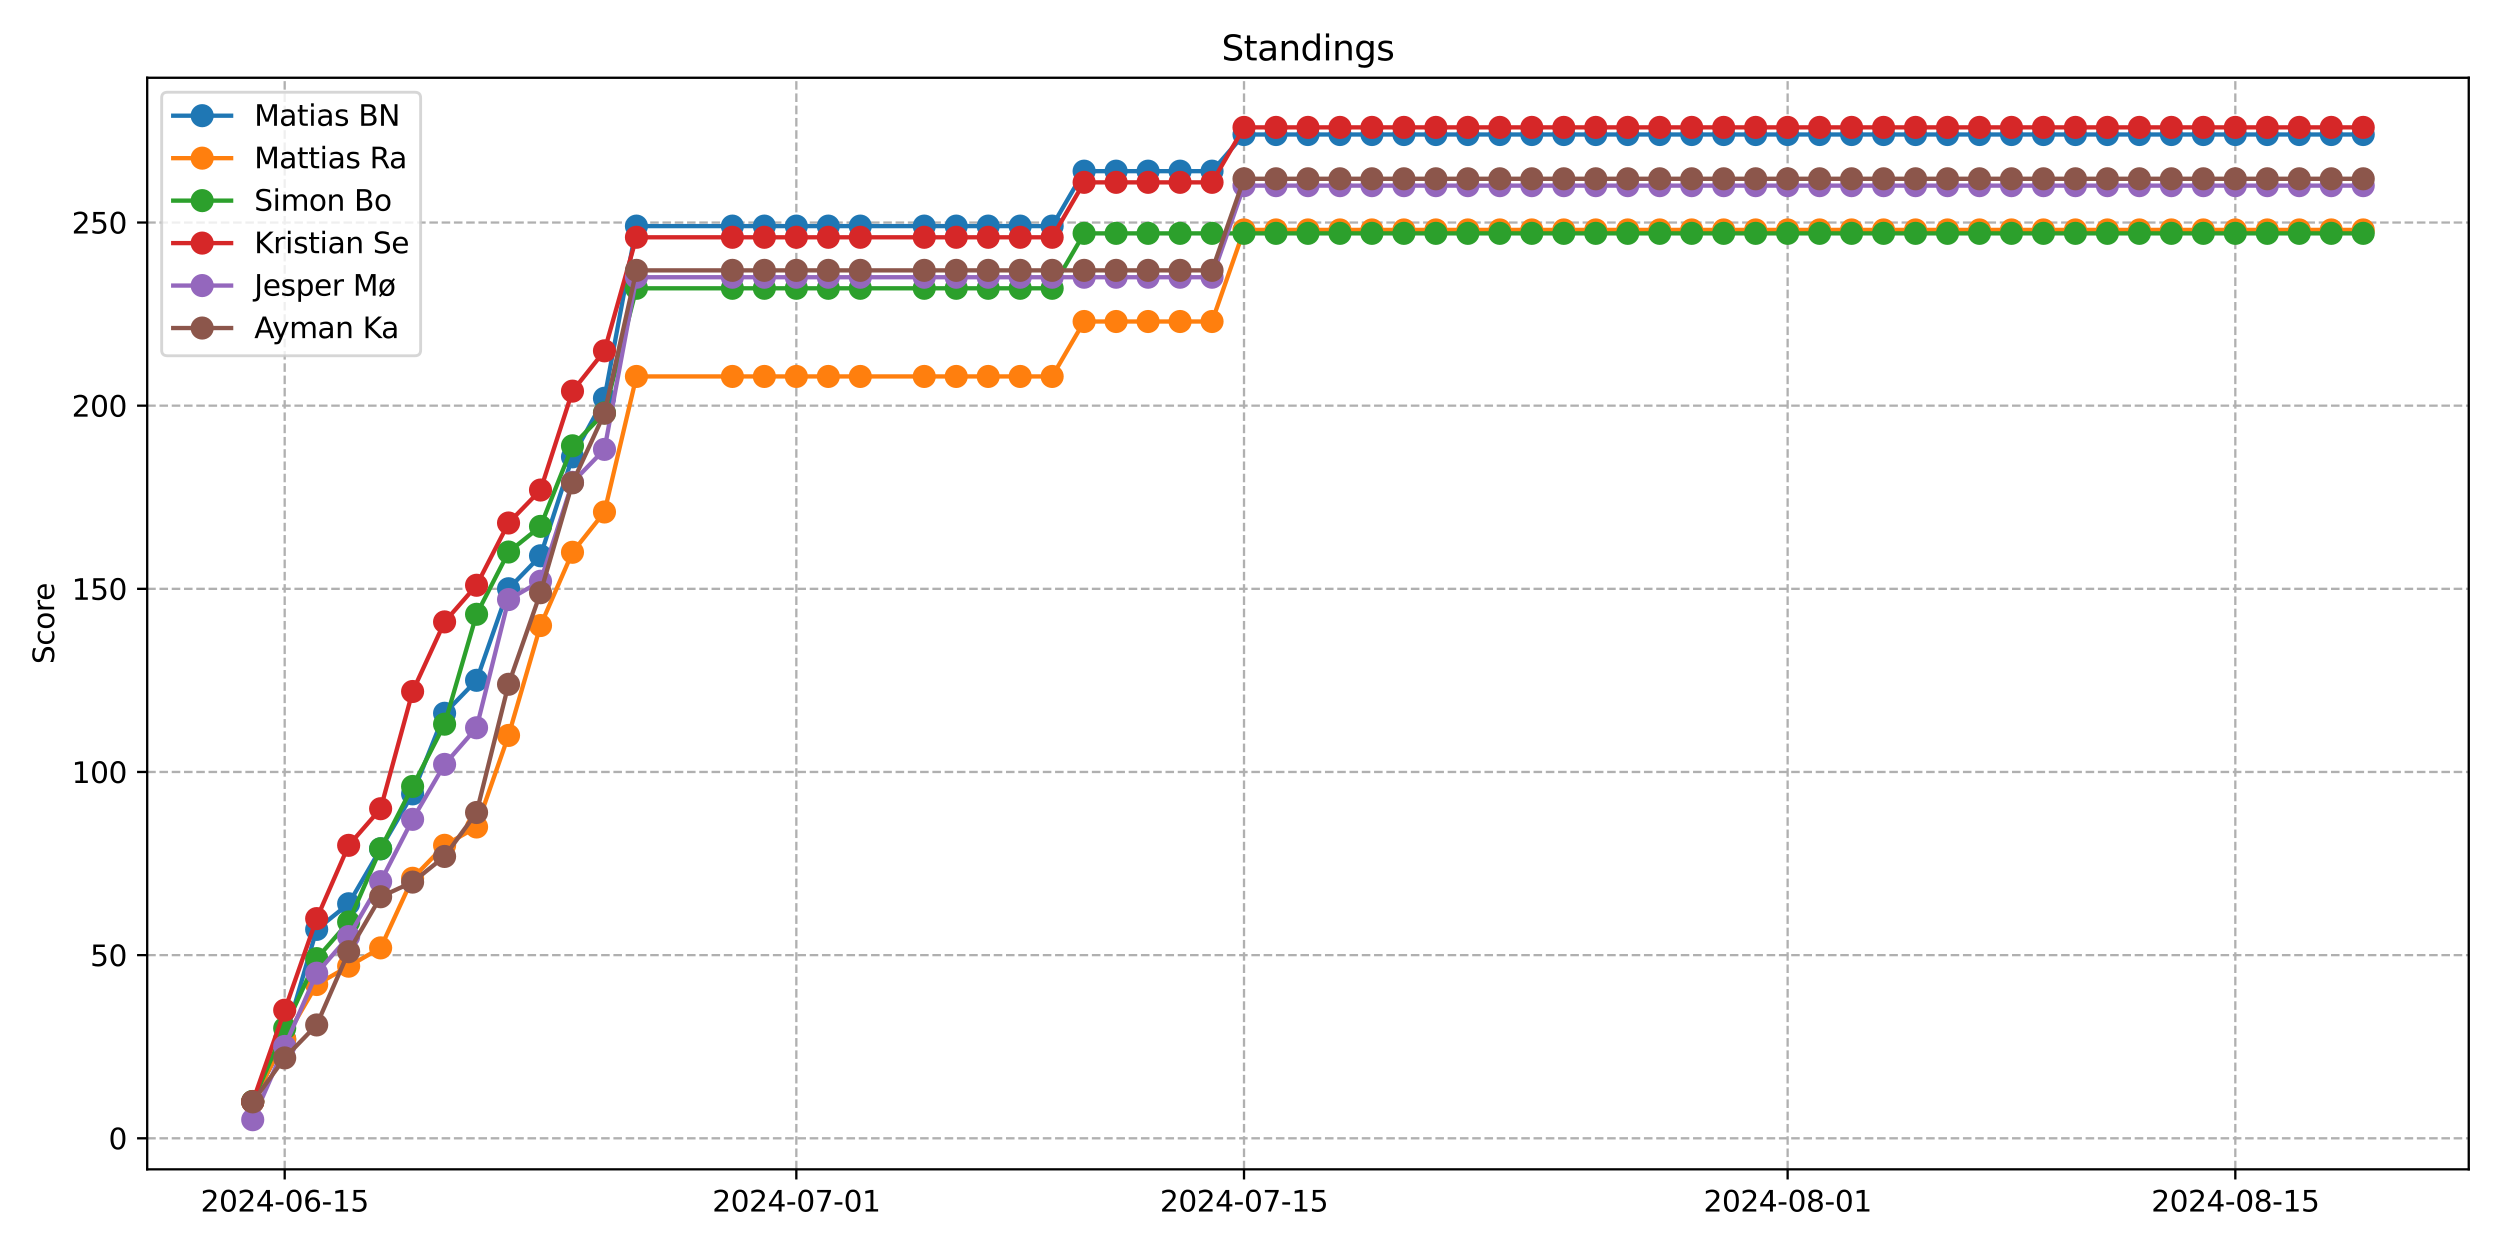 <?xml version="1.0" encoding="utf-8" standalone="no"?>
<!DOCTYPE svg PUBLIC "-//W3C//DTD SVG 1.1//EN"
  "http://www.w3.org/Graphics/SVG/1.1/DTD/svg11.dtd">
<svg xmlns:xlink="http://www.w3.org/1999/xlink" width="864pt" height="432pt" viewBox="0 0 864 432" xmlns="http://www.w3.org/2000/svg" version="1.1">
 <defs>
  <style type="text/css">*{stroke-linejoin: round; stroke-linecap: butt}</style>
 </defs>
 <g id="figure_1">
  <g id="patch_1">
   <path d="M 0 432 
L 864 432 
L 864 0 
L 0 0 
z
" style="fill: #ffffff"/>
  </g>
  <g id="axes_1">
   <g id="patch_2">
    <path d="M 50.87 404.12 
L 853.2 404.12 
L 853.2 26.88 
L 50.87 26.88 
z
" style="fill: #ffffff"/>
   </g>
   <g id="matplotlib.axis_1">
    <g id="xtick_1">
     <g id="line2d_1">
      <path d="M 98.391 404.12 
L 98.391 26.88 
" clip-path="url(#pcbebc048b5)" style="fill: none; stroke-dasharray: 2.96,1.28; stroke-dashoffset: 0; stroke: #b0b0b0; stroke-width: 0.8"/>
     </g>
     <g id="line2d_2">
      <defs>
       <path id="md85ce2b956" d="M 0 0 
L 0 3.5 
" style="stroke: #000000; stroke-width: 0.8"/>
      </defs>
      <g>
       <use xlink:href="#md85ce2b956" x="98.391" y="404.12" style="stroke: #000000; stroke-width: 0.8"/>
      </g>
     </g>
     <g id="text_1">
      <!-- 2024-06-15 -->
      <g transform="translate(69.333 418.718) scale(0.1 -0.1)">
       <defs>
        <path id="DejaVuSans-32" d="M 1228 531 
L 3431 531 
L 3431 0 
L 469 0 
L 469 531 
Q 828 903 1448 1529 
Q 2069 2156 2228 2338 
Q 2531 2678 2651 2914 
Q 2772 3150 2772 3378 
Q 2772 3750 2511 3984 
Q 2250 4219 1831 4219 
Q 1534 4219 1204 4116 
Q 875 4013 500 3803 
L 500 4441 
Q 881 4594 1212 4672 
Q 1544 4750 1819 4750 
Q 2544 4750 2975 4387 
Q 3406 4025 3406 3419 
Q 3406 3131 3298 2873 
Q 3191 2616 2906 2266 
Q 2828 2175 2409 1742 
Q 1991 1309 1228 531 
z
" transform="scale(0.016)"/>
        <path id="DejaVuSans-30" d="M 2034 4250 
Q 1547 4250 1301 3770 
Q 1056 3291 1056 2328 
Q 1056 1369 1301 889 
Q 1547 409 2034 409 
Q 2525 409 2770 889 
Q 3016 1369 3016 2328 
Q 3016 3291 2770 3770 
Q 2525 4250 2034 4250 
z
M 2034 4750 
Q 2819 4750 3233 4129 
Q 3647 3509 3647 2328 
Q 3647 1150 3233 529 
Q 2819 -91 2034 -91 
Q 1250 -91 836 529 
Q 422 1150 422 2328 
Q 422 3509 836 4129 
Q 1250 4750 2034 4750 
z
" transform="scale(0.016)"/>
        <path id="DejaVuSans-34" d="M 2419 4116 
L 825 1625 
L 2419 1625 
L 2419 4116 
z
M 2253 4666 
L 3047 4666 
L 3047 1625 
L 3713 1625 
L 3713 1100 
L 3047 1100 
L 3047 0 
L 2419 0 
L 2419 1100 
L 313 1100 
L 313 1709 
L 2253 4666 
z
" transform="scale(0.016)"/>
        <path id="DejaVuSans-2d" d="M 313 2009 
L 1997 2009 
L 1997 1497 
L 313 1497 
L 313 2009 
z
" transform="scale(0.016)"/>
        <path id="DejaVuSans-36" d="M 2113 2584 
Q 1688 2584 1439 2293 
Q 1191 2003 1191 1497 
Q 1191 994 1439 701 
Q 1688 409 2113 409 
Q 2538 409 2786 701 
Q 3034 994 3034 1497 
Q 3034 2003 2786 2293 
Q 2538 2584 2113 2584 
z
M 3366 4563 
L 3366 3988 
Q 3128 4100 2886 4159 
Q 2644 4219 2406 4219 
Q 1781 4219 1451 3797 
Q 1122 3375 1075 2522 
Q 1259 2794 1537 2939 
Q 1816 3084 2150 3084 
Q 2853 3084 3261 2657 
Q 3669 2231 3669 1497 
Q 3669 778 3244 343 
Q 2819 -91 2113 -91 
Q 1303 -91 875 529 
Q 447 1150 447 2328 
Q 447 3434 972 4092 
Q 1497 4750 2381 4750 
Q 2619 4750 2861 4703 
Q 3103 4656 3366 4563 
z
" transform="scale(0.016)"/>
        <path id="DejaVuSans-31" d="M 794 531 
L 1825 531 
L 1825 4091 
L 703 3866 
L 703 4441 
L 1819 4666 
L 2450 4666 
L 2450 531 
L 3481 531 
L 3481 0 
L 794 0 
L 794 531 
z
" transform="scale(0.016)"/>
        <path id="DejaVuSans-35" d="M 691 4666 
L 3169 4666 
L 3169 4134 
L 1269 4134 
L 1269 2991 
Q 1406 3038 1543 3061 
Q 1681 3084 1819 3084 
Q 2600 3084 3056 2656 
Q 3513 2228 3513 1497 
Q 3513 744 3044 326 
Q 2575 -91 1722 -91 
Q 1428 -91 1123 -41 
Q 819 9 494 109 
L 494 744 
Q 775 591 1075 516 
Q 1375 441 1709 441 
Q 2250 441 2565 725 
Q 2881 1009 2881 1497 
Q 2881 1984 2565 2268 
Q 2250 2553 1709 2553 
Q 1456 2553 1204 2497 
Q 953 2441 691 2322 
L 691 4666 
z
" transform="scale(0.016)"/>
       </defs>
       <use xlink:href="#DejaVuSans-32"/>
       <use xlink:href="#DejaVuSans-30" x="63.623"/>
       <use xlink:href="#DejaVuSans-32" x="127.246"/>
       <use xlink:href="#DejaVuSans-34" x="190.869"/>
       <use xlink:href="#DejaVuSans-2d" x="254.492"/>
       <use xlink:href="#DejaVuSans-30" x="290.576"/>
       <use xlink:href="#DejaVuSans-36" x="354.199"/>
       <use xlink:href="#DejaVuSans-2d" x="417.822"/>
       <use xlink:href="#DejaVuSans-31" x="453.906"/>
       <use xlink:href="#DejaVuSans-35" x="517.529"/>
      </g>
     </g>
    </g>
    <g id="xtick_2">
     <g id="line2d_3">
      <path d="M 275.213 404.12 
L 275.213 26.88 
" clip-path="url(#pcbebc048b5)" style="fill: none; stroke-dasharray: 2.96,1.28; stroke-dashoffset: 0; stroke: #b0b0b0; stroke-width: 0.8"/>
     </g>
     <g id="line2d_4">
      <g>
       <use xlink:href="#md85ce2b956" x="275.213" y="404.12" style="stroke: #000000; stroke-width: 0.8"/>
      </g>
     </g>
     <g id="text_2">
      <!-- 2024-07-01 -->
      <g transform="translate(246.155 418.718) scale(0.1 -0.1)">
       <defs>
        <path id="DejaVuSans-37" d="M 525 4666 
L 3525 4666 
L 3525 4397 
L 1831 0 
L 1172 0 
L 2766 4134 
L 525 4134 
L 525 4666 
z
" transform="scale(0.016)"/>
       </defs>
       <use xlink:href="#DejaVuSans-32"/>
       <use xlink:href="#DejaVuSans-30" x="63.623"/>
       <use xlink:href="#DejaVuSans-32" x="127.246"/>
       <use xlink:href="#DejaVuSans-34" x="190.869"/>
       <use xlink:href="#DejaVuSans-2d" x="254.492"/>
       <use xlink:href="#DejaVuSans-30" x="290.576"/>
       <use xlink:href="#DejaVuSans-37" x="354.199"/>
       <use xlink:href="#DejaVuSans-2d" x="417.822"/>
       <use xlink:href="#DejaVuSans-30" x="453.906"/>
       <use xlink:href="#DejaVuSans-31" x="517.529"/>
      </g>
     </g>
    </g>
    <g id="xtick_3">
     <g id="line2d_5">
      <path d="M 429.932 404.12 
L 429.932 26.88 
" clip-path="url(#pcbebc048b5)" style="fill: none; stroke-dasharray: 2.96,1.28; stroke-dashoffset: 0; stroke: #b0b0b0; stroke-width: 0.8"/>
     </g>
     <g id="line2d_6">
      <g>
       <use xlink:href="#md85ce2b956" x="429.932" y="404.12" style="stroke: #000000; stroke-width: 0.8"/>
      </g>
     </g>
     <g id="text_3">
      <!-- 2024-07-15 -->
      <g transform="translate(400.874 418.718) scale(0.1 -0.1)">
       <use xlink:href="#DejaVuSans-32"/>
       <use xlink:href="#DejaVuSans-30" x="63.623"/>
       <use xlink:href="#DejaVuSans-32" x="127.246"/>
       <use xlink:href="#DejaVuSans-34" x="190.869"/>
       <use xlink:href="#DejaVuSans-2d" x="254.492"/>
       <use xlink:href="#DejaVuSans-30" x="290.576"/>
       <use xlink:href="#DejaVuSans-37" x="354.199"/>
       <use xlink:href="#DejaVuSans-2d" x="417.822"/>
       <use xlink:href="#DejaVuSans-31" x="453.906"/>
       <use xlink:href="#DejaVuSans-35" x="517.529"/>
      </g>
     </g>
    </g>
    <g id="xtick_4">
     <g id="line2d_7">
      <path d="M 617.806 404.12 
L 617.806 26.88 
" clip-path="url(#pcbebc048b5)" style="fill: none; stroke-dasharray: 2.96,1.28; stroke-dashoffset: 0; stroke: #b0b0b0; stroke-width: 0.8"/>
     </g>
     <g id="line2d_8">
      <g>
       <use xlink:href="#md85ce2b956" x="617.806" y="404.12" style="stroke: #000000; stroke-width: 0.8"/>
      </g>
     </g>
     <g id="text_4">
      <!-- 2024-08-01 -->
      <g transform="translate(588.748 418.718) scale(0.1 -0.1)">
       <defs>
        <path id="DejaVuSans-38" d="M 2034 2216 
Q 1584 2216 1326 1975 
Q 1069 1734 1069 1313 
Q 1069 891 1326 650 
Q 1584 409 2034 409 
Q 2484 409 2743 651 
Q 3003 894 3003 1313 
Q 3003 1734 2745 1975 
Q 2488 2216 2034 2216 
z
M 1403 2484 
Q 997 2584 770 2862 
Q 544 3141 544 3541 
Q 544 4100 942 4425 
Q 1341 4750 2034 4750 
Q 2731 4750 3128 4425 
Q 3525 4100 3525 3541 
Q 3525 3141 3298 2862 
Q 3072 2584 2669 2484 
Q 3125 2378 3379 2068 
Q 3634 1759 3634 1313 
Q 3634 634 3220 271 
Q 2806 -91 2034 -91 
Q 1263 -91 848 271 
Q 434 634 434 1313 
Q 434 1759 690 2068 
Q 947 2378 1403 2484 
z
M 1172 3481 
Q 1172 3119 1398 2916 
Q 1625 2713 2034 2713 
Q 2441 2713 2670 2916 
Q 2900 3119 2900 3481 
Q 2900 3844 2670 4047 
Q 2441 4250 2034 4250 
Q 1625 4250 1398 4047 
Q 1172 3844 1172 3481 
z
" transform="scale(0.016)"/>
       </defs>
       <use xlink:href="#DejaVuSans-32"/>
       <use xlink:href="#DejaVuSans-30" x="63.623"/>
       <use xlink:href="#DejaVuSans-32" x="127.246"/>
       <use xlink:href="#DejaVuSans-34" x="190.869"/>
       <use xlink:href="#DejaVuSans-2d" x="254.492"/>
       <use xlink:href="#DejaVuSans-30" x="290.576"/>
       <use xlink:href="#DejaVuSans-38" x="354.199"/>
       <use xlink:href="#DejaVuSans-2d" x="417.822"/>
       <use xlink:href="#DejaVuSans-30" x="453.906"/>
       <use xlink:href="#DejaVuSans-31" x="517.529"/>
      </g>
     </g>
    </g>
    <g id="xtick_5">
     <g id="line2d_9">
      <path d="M 772.525 404.12 
L 772.525 26.88 
" clip-path="url(#pcbebc048b5)" style="fill: none; stroke-dasharray: 2.96,1.28; stroke-dashoffset: 0; stroke: #b0b0b0; stroke-width: 0.8"/>
     </g>
     <g id="line2d_10">
      <g>
       <use xlink:href="#md85ce2b956" x="772.525" y="404.12" style="stroke: #000000; stroke-width: 0.8"/>
      </g>
     </g>
     <g id="text_5">
      <!-- 2024-08-15 -->
      <g transform="translate(743.467 418.718) scale(0.1 -0.1)">
       <use xlink:href="#DejaVuSans-32"/>
       <use xlink:href="#DejaVuSans-30" x="63.623"/>
       <use xlink:href="#DejaVuSans-32" x="127.246"/>
       <use xlink:href="#DejaVuSans-34" x="190.869"/>
       <use xlink:href="#DejaVuSans-2d" x="254.492"/>
       <use xlink:href="#DejaVuSans-30" x="290.576"/>
       <use xlink:href="#DejaVuSans-38" x="354.199"/>
       <use xlink:href="#DejaVuSans-2d" x="417.822"/>
       <use xlink:href="#DejaVuSans-31" x="453.906"/>
       <use xlink:href="#DejaVuSans-35" x="517.529"/>
      </g>
     </g>
    </g>
   </g>
   <g id="matplotlib.axis_2">
    <g id="ytick_1">
     <g id="line2d_11">
      <path d="M 50.87 393.389 
L 853.2 393.389 
" clip-path="url(#pcbebc048b5)" style="fill: none; stroke-dasharray: 2.96,1.28; stroke-dashoffset: 0; stroke: #b0b0b0; stroke-width: 0.8"/>
     </g>
     <g id="line2d_12">
      <defs>
       <path id="m06660e0756" d="M 0 0 
L -3.5 0 
" style="stroke: #000000; stroke-width: 0.8"/>
      </defs>
      <g>
       <use xlink:href="#m06660e0756" x="50.87" y="393.389" style="stroke: #000000; stroke-width: 0.8"/>
      </g>
     </g>
     <g id="text_6">
      <!-- 0 -->
      <g transform="translate(37.508 397.188) scale(0.1 -0.1)">
       <use xlink:href="#DejaVuSans-30"/>
      </g>
     </g>
    </g>
    <g id="ytick_2">
     <g id="line2d_13">
      <path d="M 50.87 330.092 
L 853.2 330.092 
" clip-path="url(#pcbebc048b5)" style="fill: none; stroke-dasharray: 2.96,1.28; stroke-dashoffset: 0; stroke: #b0b0b0; stroke-width: 0.8"/>
     </g>
     <g id="line2d_14">
      <g>
       <use xlink:href="#m06660e0756" x="50.87" y="330.092" style="stroke: #000000; stroke-width: 0.8"/>
      </g>
     </g>
     <g id="text_7">
      <!-- 50 -->
      <g transform="translate(31.145 333.892) scale(0.1 -0.1)">
       <use xlink:href="#DejaVuSans-35"/>
       <use xlink:href="#DejaVuSans-30" x="63.623"/>
      </g>
     </g>
    </g>
    <g id="ytick_3">
     <g id="line2d_15">
      <path d="M 50.87 266.796 
L 853.2 266.796 
" clip-path="url(#pcbebc048b5)" style="fill: none; stroke-dasharray: 2.96,1.28; stroke-dashoffset: 0; stroke: #b0b0b0; stroke-width: 0.8"/>
     </g>
     <g id="line2d_16">
      <g>
       <use xlink:href="#m06660e0756" x="50.87" y="266.796" style="stroke: #000000; stroke-width: 0.8"/>
      </g>
     </g>
     <g id="text_8">
      <!-- 100 -->
      <g transform="translate(24.782 270.595) scale(0.1 -0.1)">
       <use xlink:href="#DejaVuSans-31"/>
       <use xlink:href="#DejaVuSans-30" x="63.623"/>
       <use xlink:href="#DejaVuSans-30" x="127.246"/>
      </g>
     </g>
    </g>
    <g id="ytick_4">
     <g id="line2d_17">
      <path d="M 50.87 203.499 
L 853.2 203.499 
" clip-path="url(#pcbebc048b5)" style="fill: none; stroke-dasharray: 2.96,1.28; stroke-dashoffset: 0; stroke: #b0b0b0; stroke-width: 0.8"/>
     </g>
     <g id="line2d_18">
      <g>
       <use xlink:href="#m06660e0756" x="50.87" y="203.499" style="stroke: #000000; stroke-width: 0.8"/>
      </g>
     </g>
     <g id="text_9">
      <!-- 150 -->
      <g transform="translate(24.782 207.298) scale(0.1 -0.1)">
       <use xlink:href="#DejaVuSans-31"/>
       <use xlink:href="#DejaVuSans-35" x="63.623"/>
       <use xlink:href="#DejaVuSans-30" x="127.246"/>
      </g>
     </g>
    </g>
    <g id="ytick_5">
     <g id="line2d_19">
      <path d="M 50.87 140.202 
L 853.2 140.202 
" clip-path="url(#pcbebc048b5)" style="fill: none; stroke-dasharray: 2.96,1.28; stroke-dashoffset: 0; stroke: #b0b0b0; stroke-width: 0.8"/>
     </g>
     <g id="line2d_20">
      <g>
       <use xlink:href="#m06660e0756" x="50.87" y="140.202" style="stroke: #000000; stroke-width: 0.8"/>
      </g>
     </g>
     <g id="text_10">
      <!-- 200 -->
      <g transform="translate(24.782 144.001) scale(0.1 -0.1)">
       <use xlink:href="#DejaVuSans-32"/>
       <use xlink:href="#DejaVuSans-30" x="63.623"/>
       <use xlink:href="#DejaVuSans-30" x="127.246"/>
      </g>
     </g>
    </g>
    <g id="ytick_6">
     <g id="line2d_21">
      <path d="M 50.87 76.905 
L 853.2 76.905 
" clip-path="url(#pcbebc048b5)" style="fill: none; stroke-dasharray: 2.96,1.28; stroke-dashoffset: 0; stroke: #b0b0b0; stroke-width: 0.8"/>
     </g>
     <g id="line2d_22">
      <g>
       <use xlink:href="#m06660e0756" x="50.87" y="76.905" style="stroke: #000000; stroke-width: 0.8"/>
      </g>
     </g>
     <g id="text_11">
      <!-- 250 -->
      <g transform="translate(24.782 80.705) scale(0.1 -0.1)">
       <use xlink:href="#DejaVuSans-32"/>
       <use xlink:href="#DejaVuSans-35" x="63.623"/>
       <use xlink:href="#DejaVuSans-30" x="127.246"/>
      </g>
     </g>
    </g>
    <g id="text_12">
     <!-- Score -->
     <g transform="translate(18.703 229.502) rotate(-90) scale(0.1 -0.1)">
      <defs>
       <path id="DejaVuSans-53" d="M 3425 4513 
L 3425 3897 
Q 3066 4069 2747 4153 
Q 2428 4238 2131 4238 
Q 1616 4238 1336 4038 
Q 1056 3838 1056 3469 
Q 1056 3159 1242 3001 
Q 1428 2844 1947 2747 
L 2328 2669 
Q 3034 2534 3370 2195 
Q 3706 1856 3706 1288 
Q 3706 609 3251 259 
Q 2797 -91 1919 -91 
Q 1588 -91 1214 -16 
Q 841 59 441 206 
L 441 856 
Q 825 641 1194 531 
Q 1563 422 1919 422 
Q 2459 422 2753 634 
Q 3047 847 3047 1241 
Q 3047 1584 2836 1778 
Q 2625 1972 2144 2069 
L 1759 2144 
Q 1053 2284 737 2584 
Q 422 2884 422 3419 
Q 422 4038 858 4394 
Q 1294 4750 2059 4750 
Q 2388 4750 2728 4690 
Q 3069 4631 3425 4513 
z
" transform="scale(0.016)"/>
       <path id="DejaVuSans-63" d="M 3122 3366 
L 3122 2828 
Q 2878 2963 2633 3030 
Q 2388 3097 2138 3097 
Q 1578 3097 1268 2742 
Q 959 2388 959 1747 
Q 959 1106 1268 751 
Q 1578 397 2138 397 
Q 2388 397 2633 464 
Q 2878 531 3122 666 
L 3122 134 
Q 2881 22 2623 -34 
Q 2366 -91 2075 -91 
Q 1284 -91 818 406 
Q 353 903 353 1747 
Q 353 2603 823 3093 
Q 1294 3584 2113 3584 
Q 2378 3584 2631 3529 
Q 2884 3475 3122 3366 
z
" transform="scale(0.016)"/>
       <path id="DejaVuSans-6f" d="M 1959 3097 
Q 1497 3097 1228 2736 
Q 959 2375 959 1747 
Q 959 1119 1226 758 
Q 1494 397 1959 397 
Q 2419 397 2687 759 
Q 2956 1122 2956 1747 
Q 2956 2369 2687 2733 
Q 2419 3097 1959 3097 
z
M 1959 3584 
Q 2709 3584 3137 3096 
Q 3566 2609 3566 1747 
Q 3566 888 3137 398 
Q 2709 -91 1959 -91 
Q 1206 -91 779 398 
Q 353 888 353 1747 
Q 353 2609 779 3096 
Q 1206 3584 1959 3584 
z
" transform="scale(0.016)"/>
       <path id="DejaVuSans-72" d="M 2631 2963 
Q 2534 3019 2420 3045 
Q 2306 3072 2169 3072 
Q 1681 3072 1420 2755 
Q 1159 2438 1159 1844 
L 1159 0 
L 581 0 
L 581 3500 
L 1159 3500 
L 1159 2956 
Q 1341 3275 1631 3429 
Q 1922 3584 2338 3584 
Q 2397 3584 2469 3576 
Q 2541 3569 2628 3553 
L 2631 2963 
z
" transform="scale(0.016)"/>
       <path id="DejaVuSans-65" d="M 3597 1894 
L 3597 1613 
L 953 1613 
Q 991 1019 1311 708 
Q 1631 397 2203 397 
Q 2534 397 2845 478 
Q 3156 559 3463 722 
L 3463 178 
Q 3153 47 2828 -22 
Q 2503 -91 2169 -91 
Q 1331 -91 842 396 
Q 353 884 353 1716 
Q 353 2575 817 3079 
Q 1281 3584 2069 3584 
Q 2775 3584 3186 3129 
Q 3597 2675 3597 1894 
z
M 3022 2063 
Q 3016 2534 2758 2815 
Q 2500 3097 2075 3097 
Q 1594 3097 1305 2825 
Q 1016 2553 972 2059 
L 3022 2063 
z
" transform="scale(0.016)"/>
      </defs>
      <use xlink:href="#DejaVuSans-53"/>
      <use xlink:href="#DejaVuSans-63" x="63.477"/>
      <use xlink:href="#DejaVuSans-6f" x="118.457"/>
      <use xlink:href="#DejaVuSans-72" x="179.639"/>
      <use xlink:href="#DejaVuSans-65" x="218.502"/>
     </g>
    </g>
   </g>
   <g id="line2d_23">
    <path d="M 87.34 380.7 
L 98.391 359.179 
L 109.442 321.201 
L 120.494 312.339 
L 131.545 293.35 
L 142.596 274.361 
L 153.648 246.511 
L 164.699 235.117 
L 175.751 203.469 
L 186.802 192.076 
L 197.853 157.895 
L 208.905 137.64 
L 219.956 78.141 
L 253.11 78.141 
L 264.162 78.141 
L 275.213 78.141 
L 286.264 78.141 
L 297.316 78.141 
L 319.418 78.141 
L 330.47 78.141 
L 341.521 78.141 
L 352.573 78.141 
L 363.624 78.141 
L 374.675 59.152 
L 385.727 59.152 
L 396.778 59.152 
L 407.829 59.152 
L 418.881 59.152 
L 429.932 46.493 
L 440.984 46.493 
L 452.035 46.493 
L 463.086 46.493 
L 474.138 46.493 
L 485.189 46.493 
L 496.241 46.493 
L 507.292 46.493 
L 518.343 46.493 
L 529.395 46.493 
L 540.446 46.493 
L 551.497 46.493 
L 562.549 46.493 
L 573.6 46.493 
L 584.652 46.493 
L 595.703 46.493 
L 606.754 46.493 
L 617.806 46.493 
L 628.857 46.493 
L 639.908 46.493 
L 650.96 46.493 
L 662.011 46.493 
L 673.063 46.493 
L 684.114 46.493 
L 695.165 46.493 
L 706.217 46.493 
L 717.268 46.493 
L 728.319 46.493 
L 739.371 46.493 
L 750.422 46.493 
L 761.474 46.493 
L 772.525 46.493 
L 783.576 46.493 
L 794.628 46.493 
L 805.679 46.493 
L 816.73 46.493 
" clip-path="url(#pcbebc048b5)" style="fill: none; stroke: #1f77b4; stroke-width: 1.5; stroke-linecap: square"/>
    <defs>
     <path id="m1a89abc41e" d="M 0 3.5 
C 0.928 3.5 1.819 3.131 2.475 2.475 
C 3.131 1.819 3.5 0.928 3.5 0 
C 3.5 -0.928 3.131 -1.819 2.475 -2.475 
C 1.819 -3.131 0.928 -3.5 0 -3.5 
C -0.928 -3.5 -1.819 -3.131 -2.475 -2.475 
C -3.131 -1.819 -3.5 -0.928 -3.5 0 
C -3.5 0.928 -3.131 1.819 -2.475 2.475 
C -1.819 3.131 -0.928 3.5 0 3.5 
z
" style="stroke: #1f77b4"/>
    </defs>
    <g clip-path="url(#pcbebc048b5)">
     <use xlink:href="#m1a89abc41e" x="87.34" y="380.7" style="fill: #1f77b4; stroke: #1f77b4"/>
     <use xlink:href="#m1a89abc41e" x="98.391" y="359.179" style="fill: #1f77b4; stroke: #1f77b4"/>
     <use xlink:href="#m1a89abc41e" x="109.442" y="321.201" style="fill: #1f77b4; stroke: #1f77b4"/>
     <use xlink:href="#m1a89abc41e" x="120.494" y="312.339" style="fill: #1f77b4; stroke: #1f77b4"/>
     <use xlink:href="#m1a89abc41e" x="131.545" y="293.35" style="fill: #1f77b4; stroke: #1f77b4"/>
     <use xlink:href="#m1a89abc41e" x="142.596" y="274.361" style="fill: #1f77b4; stroke: #1f77b4"/>
     <use xlink:href="#m1a89abc41e" x="153.648" y="246.511" style="fill: #1f77b4; stroke: #1f77b4"/>
     <use xlink:href="#m1a89abc41e" x="164.699" y="235.117" style="fill: #1f77b4; stroke: #1f77b4"/>
     <use xlink:href="#m1a89abc41e" x="175.751" y="203.469" style="fill: #1f77b4; stroke: #1f77b4"/>
     <use xlink:href="#m1a89abc41e" x="186.802" y="192.076" style="fill: #1f77b4; stroke: #1f77b4"/>
     <use xlink:href="#m1a89abc41e" x="197.853" y="157.895" style="fill: #1f77b4; stroke: #1f77b4"/>
     <use xlink:href="#m1a89abc41e" x="208.905" y="137.64" style="fill: #1f77b4; stroke: #1f77b4"/>
     <use xlink:href="#m1a89abc41e" x="219.956" y="78.141" style="fill: #1f77b4; stroke: #1f77b4"/>
     <use xlink:href="#m1a89abc41e" x="253.11" y="78.141" style="fill: #1f77b4; stroke: #1f77b4"/>
     <use xlink:href="#m1a89abc41e" x="264.162" y="78.141" style="fill: #1f77b4; stroke: #1f77b4"/>
     <use xlink:href="#m1a89abc41e" x="275.213" y="78.141" style="fill: #1f77b4; stroke: #1f77b4"/>
     <use xlink:href="#m1a89abc41e" x="286.264" y="78.141" style="fill: #1f77b4; stroke: #1f77b4"/>
     <use xlink:href="#m1a89abc41e" x="297.316" y="78.141" style="fill: #1f77b4; stroke: #1f77b4"/>
     <use xlink:href="#m1a89abc41e" x="319.418" y="78.141" style="fill: #1f77b4; stroke: #1f77b4"/>
     <use xlink:href="#m1a89abc41e" x="330.47" y="78.141" style="fill: #1f77b4; stroke: #1f77b4"/>
     <use xlink:href="#m1a89abc41e" x="341.521" y="78.141" style="fill: #1f77b4; stroke: #1f77b4"/>
     <use xlink:href="#m1a89abc41e" x="352.573" y="78.141" style="fill: #1f77b4; stroke: #1f77b4"/>
     <use xlink:href="#m1a89abc41e" x="363.624" y="78.141" style="fill: #1f77b4; stroke: #1f77b4"/>
     <use xlink:href="#m1a89abc41e" x="374.675" y="59.152" style="fill: #1f77b4; stroke: #1f77b4"/>
     <use xlink:href="#m1a89abc41e" x="385.727" y="59.152" style="fill: #1f77b4; stroke: #1f77b4"/>
     <use xlink:href="#m1a89abc41e" x="396.778" y="59.152" style="fill: #1f77b4; stroke: #1f77b4"/>
     <use xlink:href="#m1a89abc41e" x="407.829" y="59.152" style="fill: #1f77b4; stroke: #1f77b4"/>
     <use xlink:href="#m1a89abc41e" x="418.881" y="59.152" style="fill: #1f77b4; stroke: #1f77b4"/>
     <use xlink:href="#m1a89abc41e" x="429.932" y="46.493" style="fill: #1f77b4; stroke: #1f77b4"/>
     <use xlink:href="#m1a89abc41e" x="440.984" y="46.493" style="fill: #1f77b4; stroke: #1f77b4"/>
     <use xlink:href="#m1a89abc41e" x="452.035" y="46.493" style="fill: #1f77b4; stroke: #1f77b4"/>
     <use xlink:href="#m1a89abc41e" x="463.086" y="46.493" style="fill: #1f77b4; stroke: #1f77b4"/>
     <use xlink:href="#m1a89abc41e" x="474.138" y="46.493" style="fill: #1f77b4; stroke: #1f77b4"/>
     <use xlink:href="#m1a89abc41e" x="485.189" y="46.493" style="fill: #1f77b4; stroke: #1f77b4"/>
     <use xlink:href="#m1a89abc41e" x="496.241" y="46.493" style="fill: #1f77b4; stroke: #1f77b4"/>
     <use xlink:href="#m1a89abc41e" x="507.292" y="46.493" style="fill: #1f77b4; stroke: #1f77b4"/>
     <use xlink:href="#m1a89abc41e" x="518.343" y="46.493" style="fill: #1f77b4; stroke: #1f77b4"/>
     <use xlink:href="#m1a89abc41e" x="529.395" y="46.493" style="fill: #1f77b4; stroke: #1f77b4"/>
     <use xlink:href="#m1a89abc41e" x="540.446" y="46.493" style="fill: #1f77b4; stroke: #1f77b4"/>
     <use xlink:href="#m1a89abc41e" x="551.497" y="46.493" style="fill: #1f77b4; stroke: #1f77b4"/>
     <use xlink:href="#m1a89abc41e" x="562.549" y="46.493" style="fill: #1f77b4; stroke: #1f77b4"/>
     <use xlink:href="#m1a89abc41e" x="573.6" y="46.493" style="fill: #1f77b4; stroke: #1f77b4"/>
     <use xlink:href="#m1a89abc41e" x="584.652" y="46.493" style="fill: #1f77b4; stroke: #1f77b4"/>
     <use xlink:href="#m1a89abc41e" x="595.703" y="46.493" style="fill: #1f77b4; stroke: #1f77b4"/>
     <use xlink:href="#m1a89abc41e" x="606.754" y="46.493" style="fill: #1f77b4; stroke: #1f77b4"/>
     <use xlink:href="#m1a89abc41e" x="617.806" y="46.493" style="fill: #1f77b4; stroke: #1f77b4"/>
     <use xlink:href="#m1a89abc41e" x="628.857" y="46.493" style="fill: #1f77b4; stroke: #1f77b4"/>
     <use xlink:href="#m1a89abc41e" x="639.908" y="46.493" style="fill: #1f77b4; stroke: #1f77b4"/>
     <use xlink:href="#m1a89abc41e" x="650.96" y="46.493" style="fill: #1f77b4; stroke: #1f77b4"/>
     <use xlink:href="#m1a89abc41e" x="662.011" y="46.493" style="fill: #1f77b4; stroke: #1f77b4"/>
     <use xlink:href="#m1a89abc41e" x="673.063" y="46.493" style="fill: #1f77b4; stroke: #1f77b4"/>
     <use xlink:href="#m1a89abc41e" x="684.114" y="46.493" style="fill: #1f77b4; stroke: #1f77b4"/>
     <use xlink:href="#m1a89abc41e" x="695.165" y="46.493" style="fill: #1f77b4; stroke: #1f77b4"/>
     <use xlink:href="#m1a89abc41e" x="706.217" y="46.493" style="fill: #1f77b4; stroke: #1f77b4"/>
     <use xlink:href="#m1a89abc41e" x="717.268" y="46.493" style="fill: #1f77b4; stroke: #1f77b4"/>
     <use xlink:href="#m1a89abc41e" x="728.319" y="46.493" style="fill: #1f77b4; stroke: #1f77b4"/>
     <use xlink:href="#m1a89abc41e" x="739.371" y="46.493" style="fill: #1f77b4; stroke: #1f77b4"/>
     <use xlink:href="#m1a89abc41e" x="750.422" y="46.493" style="fill: #1f77b4; stroke: #1f77b4"/>
     <use xlink:href="#m1a89abc41e" x="761.474" y="46.493" style="fill: #1f77b4; stroke: #1f77b4"/>
     <use xlink:href="#m1a89abc41e" x="772.525" y="46.493" style="fill: #1f77b4; stroke: #1f77b4"/>
     <use xlink:href="#m1a89abc41e" x="783.576" y="46.493" style="fill: #1f77b4; stroke: #1f77b4"/>
     <use xlink:href="#m1a89abc41e" x="794.628" y="46.493" style="fill: #1f77b4; stroke: #1f77b4"/>
     <use xlink:href="#m1a89abc41e" x="805.679" y="46.493" style="fill: #1f77b4; stroke: #1f77b4"/>
     <use xlink:href="#m1a89abc41e" x="816.73" y="46.493" style="fill: #1f77b4; stroke: #1f77b4"/>
    </g>
   </g>
   <g id="line2d_24">
    <path d="M 87.34 380.756 
L 98.391 359.235 
L 109.442 340.246 
L 120.494 333.917 
L 131.545 327.587 
L 142.596 303.534 
L 153.648 292.141 
L 164.699 285.811 
L 175.751 254.163 
L 186.802 216.185 
L 197.853 190.866 
L 208.905 176.941 
L 219.956 130.101 
L 253.11 130.101 
L 264.162 130.101 
L 275.213 130.101 
L 286.264 130.101 
L 297.316 130.101 
L 319.418 130.101 
L 330.47 130.101 
L 341.521 130.101 
L 352.573 130.101 
L 363.624 130.101 
L 374.675 111.112 
L 385.727 111.112 
L 396.778 111.112 
L 407.829 111.112 
L 418.881 111.112 
L 429.932 79.464 
L 440.984 79.464 
L 452.035 79.464 
L 463.086 79.464 
L 474.138 79.464 
L 485.189 79.464 
L 496.241 79.464 
L 507.292 79.464 
L 518.343 79.464 
L 529.395 79.464 
L 540.446 79.464 
L 551.497 79.464 
L 562.549 79.464 
L 573.6 79.464 
L 584.652 79.464 
L 595.703 79.464 
L 606.754 79.464 
L 617.806 79.464 
L 628.857 79.464 
L 639.908 79.464 
L 650.96 79.464 
L 662.011 79.464 
L 673.063 79.464 
L 684.114 79.464 
L 695.165 79.464 
L 706.217 79.464 
L 717.268 79.464 
L 728.319 79.464 
L 739.371 79.464 
L 750.422 79.464 
L 761.474 79.464 
L 772.525 79.464 
L 783.576 79.464 
L 794.628 79.464 
L 805.679 79.464 
L 816.73 79.464 
" clip-path="url(#pcbebc048b5)" style="fill: none; stroke: #ff7f0e; stroke-width: 1.5; stroke-linecap: square"/>
    <defs>
     <path id="m6b41fa615c" d="M 0 3.5 
C 0.928 3.5 1.819 3.131 2.475 2.475 
C 3.131 1.819 3.5 0.928 3.5 0 
C 3.5 -0.928 3.131 -1.819 2.475 -2.475 
C 1.819 -3.131 0.928 -3.5 0 -3.5 
C -0.928 -3.5 -1.819 -3.131 -2.475 -2.475 
C -3.131 -1.819 -3.5 -0.928 -3.5 0 
C -3.5 0.928 -3.131 1.819 -2.475 2.475 
C -1.819 3.131 -0.928 3.5 0 3.5 
z
" style="stroke: #ff7f0e"/>
    </defs>
    <g clip-path="url(#pcbebc048b5)">
     <use xlink:href="#m6b41fa615c" x="87.34" y="380.756" style="fill: #ff7f0e; stroke: #ff7f0e"/>
     <use xlink:href="#m6b41fa615c" x="98.391" y="359.235" style="fill: #ff7f0e; stroke: #ff7f0e"/>
     <use xlink:href="#m6b41fa615c" x="109.442" y="340.246" style="fill: #ff7f0e; stroke: #ff7f0e"/>
     <use xlink:href="#m6b41fa615c" x="120.494" y="333.917" style="fill: #ff7f0e; stroke: #ff7f0e"/>
     <use xlink:href="#m6b41fa615c" x="131.545" y="327.587" style="fill: #ff7f0e; stroke: #ff7f0e"/>
     <use xlink:href="#m6b41fa615c" x="142.596" y="303.534" style="fill: #ff7f0e; stroke: #ff7f0e"/>
     <use xlink:href="#m6b41fa615c" x="153.648" y="292.141" style="fill: #ff7f0e; stroke: #ff7f0e"/>
     <use xlink:href="#m6b41fa615c" x="164.699" y="285.811" style="fill: #ff7f0e; stroke: #ff7f0e"/>
     <use xlink:href="#m6b41fa615c" x="175.751" y="254.163" style="fill: #ff7f0e; stroke: #ff7f0e"/>
     <use xlink:href="#m6b41fa615c" x="186.802" y="216.185" style="fill: #ff7f0e; stroke: #ff7f0e"/>
     <use xlink:href="#m6b41fa615c" x="197.853" y="190.866" style="fill: #ff7f0e; stroke: #ff7f0e"/>
     <use xlink:href="#m6b41fa615c" x="208.905" y="176.941" style="fill: #ff7f0e; stroke: #ff7f0e"/>
     <use xlink:href="#m6b41fa615c" x="219.956" y="130.101" style="fill: #ff7f0e; stroke: #ff7f0e"/>
     <use xlink:href="#m6b41fa615c" x="253.11" y="130.101" style="fill: #ff7f0e; stroke: #ff7f0e"/>
     <use xlink:href="#m6b41fa615c" x="264.162" y="130.101" style="fill: #ff7f0e; stroke: #ff7f0e"/>
     <use xlink:href="#m6b41fa615c" x="275.213" y="130.101" style="fill: #ff7f0e; stroke: #ff7f0e"/>
     <use xlink:href="#m6b41fa615c" x="286.264" y="130.101" style="fill: #ff7f0e; stroke: #ff7f0e"/>
     <use xlink:href="#m6b41fa615c" x="297.316" y="130.101" style="fill: #ff7f0e; stroke: #ff7f0e"/>
     <use xlink:href="#m6b41fa615c" x="319.418" y="130.101" style="fill: #ff7f0e; stroke: #ff7f0e"/>
     <use xlink:href="#m6b41fa615c" x="330.47" y="130.101" style="fill: #ff7f0e; stroke: #ff7f0e"/>
     <use xlink:href="#m6b41fa615c" x="341.521" y="130.101" style="fill: #ff7f0e; stroke: #ff7f0e"/>
     <use xlink:href="#m6b41fa615c" x="352.573" y="130.101" style="fill: #ff7f0e; stroke: #ff7f0e"/>
     <use xlink:href="#m6b41fa615c" x="363.624" y="130.101" style="fill: #ff7f0e; stroke: #ff7f0e"/>
     <use xlink:href="#m6b41fa615c" x="374.675" y="111.112" style="fill: #ff7f0e; stroke: #ff7f0e"/>
     <use xlink:href="#m6b41fa615c" x="385.727" y="111.112" style="fill: #ff7f0e; stroke: #ff7f0e"/>
     <use xlink:href="#m6b41fa615c" x="396.778" y="111.112" style="fill: #ff7f0e; stroke: #ff7f0e"/>
     <use xlink:href="#m6b41fa615c" x="407.829" y="111.112" style="fill: #ff7f0e; stroke: #ff7f0e"/>
     <use xlink:href="#m6b41fa615c" x="418.881" y="111.112" style="fill: #ff7f0e; stroke: #ff7f0e"/>
     <use xlink:href="#m6b41fa615c" x="429.932" y="79.464" style="fill: #ff7f0e; stroke: #ff7f0e"/>
     <use xlink:href="#m6b41fa615c" x="440.984" y="79.464" style="fill: #ff7f0e; stroke: #ff7f0e"/>
     <use xlink:href="#m6b41fa615c" x="452.035" y="79.464" style="fill: #ff7f0e; stroke: #ff7f0e"/>
     <use xlink:href="#m6b41fa615c" x="463.086" y="79.464" style="fill: #ff7f0e; stroke: #ff7f0e"/>
     <use xlink:href="#m6b41fa615c" x="474.138" y="79.464" style="fill: #ff7f0e; stroke: #ff7f0e"/>
     <use xlink:href="#m6b41fa615c" x="485.189" y="79.464" style="fill: #ff7f0e; stroke: #ff7f0e"/>
     <use xlink:href="#m6b41fa615c" x="496.241" y="79.464" style="fill: #ff7f0e; stroke: #ff7f0e"/>
     <use xlink:href="#m6b41fa615c" x="507.292" y="79.464" style="fill: #ff7f0e; stroke: #ff7f0e"/>
     <use xlink:href="#m6b41fa615c" x="518.343" y="79.464" style="fill: #ff7f0e; stroke: #ff7f0e"/>
     <use xlink:href="#m6b41fa615c" x="529.395" y="79.464" style="fill: #ff7f0e; stroke: #ff7f0e"/>
     <use xlink:href="#m6b41fa615c" x="540.446" y="79.464" style="fill: #ff7f0e; stroke: #ff7f0e"/>
     <use xlink:href="#m6b41fa615c" x="551.497" y="79.464" style="fill: #ff7f0e; stroke: #ff7f0e"/>
     <use xlink:href="#m6b41fa615c" x="562.549" y="79.464" style="fill: #ff7f0e; stroke: #ff7f0e"/>
     <use xlink:href="#m6b41fa615c" x="573.6" y="79.464" style="fill: #ff7f0e; stroke: #ff7f0e"/>
     <use xlink:href="#m6b41fa615c" x="584.652" y="79.464" style="fill: #ff7f0e; stroke: #ff7f0e"/>
     <use xlink:href="#m6b41fa615c" x="595.703" y="79.464" style="fill: #ff7f0e; stroke: #ff7f0e"/>
     <use xlink:href="#m6b41fa615c" x="606.754" y="79.464" style="fill: #ff7f0e; stroke: #ff7f0e"/>
     <use xlink:href="#m6b41fa615c" x="617.806" y="79.464" style="fill: #ff7f0e; stroke: #ff7f0e"/>
     <use xlink:href="#m6b41fa615c" x="628.857" y="79.464" style="fill: #ff7f0e; stroke: #ff7f0e"/>
     <use xlink:href="#m6b41fa615c" x="639.908" y="79.464" style="fill: #ff7f0e; stroke: #ff7f0e"/>
     <use xlink:href="#m6b41fa615c" x="650.96" y="79.464" style="fill: #ff7f0e; stroke: #ff7f0e"/>
     <use xlink:href="#m6b41fa615c" x="662.011" y="79.464" style="fill: #ff7f0e; stroke: #ff7f0e"/>
     <use xlink:href="#m6b41fa615c" x="673.063" y="79.464" style="fill: #ff7f0e; stroke: #ff7f0e"/>
     <use xlink:href="#m6b41fa615c" x="684.114" y="79.464" style="fill: #ff7f0e; stroke: #ff7f0e"/>
     <use xlink:href="#m6b41fa615c" x="695.165" y="79.464" style="fill: #ff7f0e; stroke: #ff7f0e"/>
     <use xlink:href="#m6b41fa615c" x="706.217" y="79.464" style="fill: #ff7f0e; stroke: #ff7f0e"/>
     <use xlink:href="#m6b41fa615c" x="717.268" y="79.464" style="fill: #ff7f0e; stroke: #ff7f0e"/>
     <use xlink:href="#m6b41fa615c" x="728.319" y="79.464" style="fill: #ff7f0e; stroke: #ff7f0e"/>
     <use xlink:href="#m6b41fa615c" x="739.371" y="79.464" style="fill: #ff7f0e; stroke: #ff7f0e"/>
     <use xlink:href="#m6b41fa615c" x="750.422" y="79.464" style="fill: #ff7f0e; stroke: #ff7f0e"/>
     <use xlink:href="#m6b41fa615c" x="761.474" y="79.464" style="fill: #ff7f0e; stroke: #ff7f0e"/>
     <use xlink:href="#m6b41fa615c" x="772.525" y="79.464" style="fill: #ff7f0e; stroke: #ff7f0e"/>
     <use xlink:href="#m6b41fa615c" x="783.576" y="79.464" style="fill: #ff7f0e; stroke: #ff7f0e"/>
     <use xlink:href="#m6b41fa615c" x="794.628" y="79.464" style="fill: #ff7f0e; stroke: #ff7f0e"/>
     <use xlink:href="#m6b41fa615c" x="805.679" y="79.464" style="fill: #ff7f0e; stroke: #ff7f0e"/>
     <use xlink:href="#m6b41fa615c" x="816.73" y="79.464" style="fill: #ff7f0e; stroke: #ff7f0e"/>
    </g>
   </g>
   <g id="line2d_25">
    <path d="M 87.34 380.671 
L 98.391 355.352 
L 109.442 331.299 
L 120.494 318.64 
L 131.545 293.321 
L 142.596 271.8 
L 153.648 250.279 
L 164.699 212.301 
L 175.751 190.78 
L 186.802 181.919 
L 197.853 154.068 
L 208.905 142.675 
L 219.956 99.633 
L 253.11 99.633 
L 264.162 99.633 
L 275.213 99.633 
L 286.264 99.633 
L 297.316 99.633 
L 319.418 99.633 
L 330.47 99.633 
L 341.521 99.633 
L 352.573 99.633 
L 363.624 99.633 
L 374.675 80.644 
L 385.727 80.644 
L 396.778 80.644 
L 407.829 80.644 
L 418.881 80.644 
L 429.932 80.644 
L 440.984 80.644 
L 452.035 80.644 
L 463.086 80.644 
L 474.138 80.644 
L 485.189 80.644 
L 496.241 80.644 
L 507.292 80.644 
L 518.343 80.644 
L 529.395 80.644 
L 540.446 80.644 
L 551.497 80.644 
L 562.549 80.644 
L 573.6 80.644 
L 584.652 80.644 
L 595.703 80.644 
L 606.754 80.644 
L 617.806 80.644 
L 628.857 80.644 
L 639.908 80.644 
L 650.96 80.644 
L 662.011 80.644 
L 673.063 80.644 
L 684.114 80.644 
L 695.165 80.644 
L 706.217 80.644 
L 717.268 80.644 
L 728.319 80.644 
L 739.371 80.644 
L 750.422 80.644 
L 761.474 80.644 
L 772.525 80.644 
L 783.576 80.644 
L 794.628 80.644 
L 805.679 80.644 
L 816.73 80.644 
" clip-path="url(#pcbebc048b5)" style="fill: none; stroke: #2ca02c; stroke-width: 1.5; stroke-linecap: square"/>
    <defs>
     <path id="mc753244d74" d="M 0 3.5 
C 0.928 3.5 1.819 3.131 2.475 2.475 
C 3.131 1.819 3.5 0.928 3.5 0 
C 3.5 -0.928 3.131 -1.819 2.475 -2.475 
C 1.819 -3.131 0.928 -3.5 0 -3.5 
C -0.928 -3.5 -1.819 -3.131 -2.475 -2.475 
C -3.131 -1.819 -3.5 -0.928 -3.5 0 
C -3.5 0.928 -3.131 1.819 -2.475 2.475 
C -1.819 3.131 -0.928 3.5 0 3.5 
z
" style="stroke: #2ca02c"/>
    </defs>
    <g clip-path="url(#pcbebc048b5)">
     <use xlink:href="#mc753244d74" x="87.34" y="380.671" style="fill: #2ca02c; stroke: #2ca02c"/>
     <use xlink:href="#mc753244d74" x="98.391" y="355.352" style="fill: #2ca02c; stroke: #2ca02c"/>
     <use xlink:href="#mc753244d74" x="109.442" y="331.299" style="fill: #2ca02c; stroke: #2ca02c"/>
     <use xlink:href="#mc753244d74" x="120.494" y="318.64" style="fill: #2ca02c; stroke: #2ca02c"/>
     <use xlink:href="#mc753244d74" x="131.545" y="293.321" style="fill: #2ca02c; stroke: #2ca02c"/>
     <use xlink:href="#mc753244d74" x="142.596" y="271.8" style="fill: #2ca02c; stroke: #2ca02c"/>
     <use xlink:href="#mc753244d74" x="153.648" y="250.279" style="fill: #2ca02c; stroke: #2ca02c"/>
     <use xlink:href="#mc753244d74" x="164.699" y="212.301" style="fill: #2ca02c; stroke: #2ca02c"/>
     <use xlink:href="#mc753244d74" x="175.751" y="190.78" style="fill: #2ca02c; stroke: #2ca02c"/>
     <use xlink:href="#mc753244d74" x="186.802" y="181.919" style="fill: #2ca02c; stroke: #2ca02c"/>
     <use xlink:href="#mc753244d74" x="197.853" y="154.068" style="fill: #2ca02c; stroke: #2ca02c"/>
     <use xlink:href="#mc753244d74" x="208.905" y="142.675" style="fill: #2ca02c; stroke: #2ca02c"/>
     <use xlink:href="#mc753244d74" x="219.956" y="99.633" style="fill: #2ca02c; stroke: #2ca02c"/>
     <use xlink:href="#mc753244d74" x="253.11" y="99.633" style="fill: #2ca02c; stroke: #2ca02c"/>
     <use xlink:href="#mc753244d74" x="264.162" y="99.633" style="fill: #2ca02c; stroke: #2ca02c"/>
     <use xlink:href="#mc753244d74" x="275.213" y="99.633" style="fill: #2ca02c; stroke: #2ca02c"/>
     <use xlink:href="#mc753244d74" x="286.264" y="99.633" style="fill: #2ca02c; stroke: #2ca02c"/>
     <use xlink:href="#mc753244d74" x="297.316" y="99.633" style="fill: #2ca02c; stroke: #2ca02c"/>
     <use xlink:href="#mc753244d74" x="319.418" y="99.633" style="fill: #2ca02c; stroke: #2ca02c"/>
     <use xlink:href="#mc753244d74" x="330.47" y="99.633" style="fill: #2ca02c; stroke: #2ca02c"/>
     <use xlink:href="#mc753244d74" x="341.521" y="99.633" style="fill: #2ca02c; stroke: #2ca02c"/>
     <use xlink:href="#mc753244d74" x="352.573" y="99.633" style="fill: #2ca02c; stroke: #2ca02c"/>
     <use xlink:href="#mc753244d74" x="363.624" y="99.633" style="fill: #2ca02c; stroke: #2ca02c"/>
     <use xlink:href="#mc753244d74" x="374.675" y="80.644" style="fill: #2ca02c; stroke: #2ca02c"/>
     <use xlink:href="#mc753244d74" x="385.727" y="80.644" style="fill: #2ca02c; stroke: #2ca02c"/>
     <use xlink:href="#mc753244d74" x="396.778" y="80.644" style="fill: #2ca02c; stroke: #2ca02c"/>
     <use xlink:href="#mc753244d74" x="407.829" y="80.644" style="fill: #2ca02c; stroke: #2ca02c"/>
     <use xlink:href="#mc753244d74" x="418.881" y="80.644" style="fill: #2ca02c; stroke: #2ca02c"/>
     <use xlink:href="#mc753244d74" x="429.932" y="80.644" style="fill: #2ca02c; stroke: #2ca02c"/>
     <use xlink:href="#mc753244d74" x="440.984" y="80.644" style="fill: #2ca02c; stroke: #2ca02c"/>
     <use xlink:href="#mc753244d74" x="452.035" y="80.644" style="fill: #2ca02c; stroke: #2ca02c"/>
     <use xlink:href="#mc753244d74" x="463.086" y="80.644" style="fill: #2ca02c; stroke: #2ca02c"/>
     <use xlink:href="#mc753244d74" x="474.138" y="80.644" style="fill: #2ca02c; stroke: #2ca02c"/>
     <use xlink:href="#mc753244d74" x="485.189" y="80.644" style="fill: #2ca02c; stroke: #2ca02c"/>
     <use xlink:href="#mc753244d74" x="496.241" y="80.644" style="fill: #2ca02c; stroke: #2ca02c"/>
     <use xlink:href="#mc753244d74" x="507.292" y="80.644" style="fill: #2ca02c; stroke: #2ca02c"/>
     <use xlink:href="#mc753244d74" x="518.343" y="80.644" style="fill: #2ca02c; stroke: #2ca02c"/>
     <use xlink:href="#mc753244d74" x="529.395" y="80.644" style="fill: #2ca02c; stroke: #2ca02c"/>
     <use xlink:href="#mc753244d74" x="540.446" y="80.644" style="fill: #2ca02c; stroke: #2ca02c"/>
     <use xlink:href="#mc753244d74" x="551.497" y="80.644" style="fill: #2ca02c; stroke: #2ca02c"/>
     <use xlink:href="#mc753244d74" x="562.549" y="80.644" style="fill: #2ca02c; stroke: #2ca02c"/>
     <use xlink:href="#mc753244d74" x="573.6" y="80.644" style="fill: #2ca02c; stroke: #2ca02c"/>
     <use xlink:href="#mc753244d74" x="584.652" y="80.644" style="fill: #2ca02c; stroke: #2ca02c"/>
     <use xlink:href="#mc753244d74" x="595.703" y="80.644" style="fill: #2ca02c; stroke: #2ca02c"/>
     <use xlink:href="#mc753244d74" x="606.754" y="80.644" style="fill: #2ca02c; stroke: #2ca02c"/>
     <use xlink:href="#mc753244d74" x="617.806" y="80.644" style="fill: #2ca02c; stroke: #2ca02c"/>
     <use xlink:href="#mc753244d74" x="628.857" y="80.644" style="fill: #2ca02c; stroke: #2ca02c"/>
     <use xlink:href="#mc753244d74" x="639.908" y="80.644" style="fill: #2ca02c; stroke: #2ca02c"/>
     <use xlink:href="#mc753244d74" x="650.96" y="80.644" style="fill: #2ca02c; stroke: #2ca02c"/>
     <use xlink:href="#mc753244d74" x="662.011" y="80.644" style="fill: #2ca02c; stroke: #2ca02c"/>
     <use xlink:href="#mc753244d74" x="673.063" y="80.644" style="fill: #2ca02c; stroke: #2ca02c"/>
     <use xlink:href="#mc753244d74" x="684.114" y="80.644" style="fill: #2ca02c; stroke: #2ca02c"/>
     <use xlink:href="#mc753244d74" x="695.165" y="80.644" style="fill: #2ca02c; stroke: #2ca02c"/>
     <use xlink:href="#mc753244d74" x="706.217" y="80.644" style="fill: #2ca02c; stroke: #2ca02c"/>
     <use xlink:href="#mc753244d74" x="717.268" y="80.644" style="fill: #2ca02c; stroke: #2ca02c"/>
     <use xlink:href="#mc753244d74" x="728.319" y="80.644" style="fill: #2ca02c; stroke: #2ca02c"/>
     <use xlink:href="#mc753244d74" x="739.371" y="80.644" style="fill: #2ca02c; stroke: #2ca02c"/>
     <use xlink:href="#mc753244d74" x="750.422" y="80.644" style="fill: #2ca02c; stroke: #2ca02c"/>
     <use xlink:href="#mc753244d74" x="761.474" y="80.644" style="fill: #2ca02c; stroke: #2ca02c"/>
     <use xlink:href="#mc753244d74" x="772.525" y="80.644" style="fill: #2ca02c; stroke: #2ca02c"/>
     <use xlink:href="#mc753244d74" x="783.576" y="80.644" style="fill: #2ca02c; stroke: #2ca02c"/>
     <use xlink:href="#mc753244d74" x="794.628" y="80.644" style="fill: #2ca02c; stroke: #2ca02c"/>
     <use xlink:href="#mc753244d74" x="805.679" y="80.644" style="fill: #2ca02c; stroke: #2ca02c"/>
     <use xlink:href="#mc753244d74" x="816.73" y="80.644" style="fill: #2ca02c; stroke: #2ca02c"/>
    </g>
   </g>
   <g id="line2d_26">
    <path d="M 87.34 380.766 
L 98.391 349.118 
L 109.442 317.469 
L 120.494 292.151 
L 131.545 279.491 
L 142.596 238.981 
L 153.648 214.929 
L 164.699 202.269 
L 175.751 180.748 
L 186.802 169.355 
L 197.853 135.175 
L 208.905 121.249 
L 219.956 82.005 
L 253.11 82.005 
L 264.162 82.005 
L 275.213 82.005 
L 286.264 82.005 
L 297.316 82.005 
L 319.418 82.005 
L 330.47 82.005 
L 341.521 82.005 
L 352.573 82.005 
L 363.624 82.005 
L 374.675 63.016 
L 385.727 63.016 
L 396.778 63.016 
L 407.829 63.016 
L 418.881 63.016 
L 429.932 44.027 
L 440.984 44.027 
L 452.035 44.027 
L 463.086 44.027 
L 474.138 44.027 
L 485.189 44.027 
L 496.241 44.027 
L 507.292 44.027 
L 518.343 44.027 
L 529.395 44.027 
L 540.446 44.027 
L 551.497 44.027 
L 562.549 44.027 
L 573.6 44.027 
L 584.652 44.027 
L 595.703 44.027 
L 606.754 44.027 
L 617.806 44.027 
L 628.857 44.027 
L 639.908 44.027 
L 650.96 44.027 
L 662.011 44.027 
L 673.063 44.027 
L 684.114 44.027 
L 695.165 44.027 
L 706.217 44.027 
L 717.268 44.027 
L 728.319 44.027 
L 739.371 44.027 
L 750.422 44.027 
L 761.474 44.027 
L 772.525 44.027 
L 783.576 44.027 
L 794.628 44.027 
L 805.679 44.027 
L 816.73 44.027 
" clip-path="url(#pcbebc048b5)" style="fill: none; stroke: #d62728; stroke-width: 1.5; stroke-linecap: square"/>
    <defs>
     <path id="mcddc4d04e8" d="M 0 3.5 
C 0.928 3.5 1.819 3.131 2.475 2.475 
C 3.131 1.819 3.5 0.928 3.5 0 
C 3.5 -0.928 3.131 -1.819 2.475 -2.475 
C 1.819 -3.131 0.928 -3.5 0 -3.5 
C -0.928 -3.5 -1.819 -3.131 -2.475 -2.475 
C -3.131 -1.819 -3.5 -0.928 -3.5 0 
C -3.5 0.928 -3.131 1.819 -2.475 2.475 
C -1.819 3.131 -0.928 3.5 0 3.5 
z
" style="stroke: #d62728"/>
    </defs>
    <g clip-path="url(#pcbebc048b5)">
     <use xlink:href="#mcddc4d04e8" x="87.34" y="380.766" style="fill: #d62728; stroke: #d62728"/>
     <use xlink:href="#mcddc4d04e8" x="98.391" y="349.118" style="fill: #d62728; stroke: #d62728"/>
     <use xlink:href="#mcddc4d04e8" x="109.442" y="317.469" style="fill: #d62728; stroke: #d62728"/>
     <use xlink:href="#mcddc4d04e8" x="120.494" y="292.151" style="fill: #d62728; stroke: #d62728"/>
     <use xlink:href="#mcddc4d04e8" x="131.545" y="279.491" style="fill: #d62728; stroke: #d62728"/>
     <use xlink:href="#mcddc4d04e8" x="142.596" y="238.981" style="fill: #d62728; stroke: #d62728"/>
     <use xlink:href="#mcddc4d04e8" x="153.648" y="214.929" style="fill: #d62728; stroke: #d62728"/>
     <use xlink:href="#mcddc4d04e8" x="164.699" y="202.269" style="fill: #d62728; stroke: #d62728"/>
     <use xlink:href="#mcddc4d04e8" x="175.751" y="180.748" style="fill: #d62728; stroke: #d62728"/>
     <use xlink:href="#mcddc4d04e8" x="186.802" y="169.355" style="fill: #d62728; stroke: #d62728"/>
     <use xlink:href="#mcddc4d04e8" x="197.853" y="135.175" style="fill: #d62728; stroke: #d62728"/>
     <use xlink:href="#mcddc4d04e8" x="208.905" y="121.249" style="fill: #d62728; stroke: #d62728"/>
     <use xlink:href="#mcddc4d04e8" x="219.956" y="82.005" style="fill: #d62728; stroke: #d62728"/>
     <use xlink:href="#mcddc4d04e8" x="253.11" y="82.005" style="fill: #d62728; stroke: #d62728"/>
     <use xlink:href="#mcddc4d04e8" x="264.162" y="82.005" style="fill: #d62728; stroke: #d62728"/>
     <use xlink:href="#mcddc4d04e8" x="275.213" y="82.005" style="fill: #d62728; stroke: #d62728"/>
     <use xlink:href="#mcddc4d04e8" x="286.264" y="82.005" style="fill: #d62728; stroke: #d62728"/>
     <use xlink:href="#mcddc4d04e8" x="297.316" y="82.005" style="fill: #d62728; stroke: #d62728"/>
     <use xlink:href="#mcddc4d04e8" x="319.418" y="82.005" style="fill: #d62728; stroke: #d62728"/>
     <use xlink:href="#mcddc4d04e8" x="330.47" y="82.005" style="fill: #d62728; stroke: #d62728"/>
     <use xlink:href="#mcddc4d04e8" x="341.521" y="82.005" style="fill: #d62728; stroke: #d62728"/>
     <use xlink:href="#mcddc4d04e8" x="352.573" y="82.005" style="fill: #d62728; stroke: #d62728"/>
     <use xlink:href="#mcddc4d04e8" x="363.624" y="82.005" style="fill: #d62728; stroke: #d62728"/>
     <use xlink:href="#mcddc4d04e8" x="374.675" y="63.016" style="fill: #d62728; stroke: #d62728"/>
     <use xlink:href="#mcddc4d04e8" x="385.727" y="63.016" style="fill: #d62728; stroke: #d62728"/>
     <use xlink:href="#mcddc4d04e8" x="396.778" y="63.016" style="fill: #d62728; stroke: #d62728"/>
     <use xlink:href="#mcddc4d04e8" x="407.829" y="63.016" style="fill: #d62728; stroke: #d62728"/>
     <use xlink:href="#mcddc4d04e8" x="418.881" y="63.016" style="fill: #d62728; stroke: #d62728"/>
     <use xlink:href="#mcddc4d04e8" x="429.932" y="44.027" style="fill: #d62728; stroke: #d62728"/>
     <use xlink:href="#mcddc4d04e8" x="440.984" y="44.027" style="fill: #d62728; stroke: #d62728"/>
     <use xlink:href="#mcddc4d04e8" x="452.035" y="44.027" style="fill: #d62728; stroke: #d62728"/>
     <use xlink:href="#mcddc4d04e8" x="463.086" y="44.027" style="fill: #d62728; stroke: #d62728"/>
     <use xlink:href="#mcddc4d04e8" x="474.138" y="44.027" style="fill: #d62728; stroke: #d62728"/>
     <use xlink:href="#mcddc4d04e8" x="485.189" y="44.027" style="fill: #d62728; stroke: #d62728"/>
     <use xlink:href="#mcddc4d04e8" x="496.241" y="44.027" style="fill: #d62728; stroke: #d62728"/>
     <use xlink:href="#mcddc4d04e8" x="507.292" y="44.027" style="fill: #d62728; stroke: #d62728"/>
     <use xlink:href="#mcddc4d04e8" x="518.343" y="44.027" style="fill: #d62728; stroke: #d62728"/>
     <use xlink:href="#mcddc4d04e8" x="529.395" y="44.027" style="fill: #d62728; stroke: #d62728"/>
     <use xlink:href="#mcddc4d04e8" x="540.446" y="44.027" style="fill: #d62728; stroke: #d62728"/>
     <use xlink:href="#mcddc4d04e8" x="551.497" y="44.027" style="fill: #d62728; stroke: #d62728"/>
     <use xlink:href="#mcddc4d04e8" x="562.549" y="44.027" style="fill: #d62728; stroke: #d62728"/>
     <use xlink:href="#mcddc4d04e8" x="573.6" y="44.027" style="fill: #d62728; stroke: #d62728"/>
     <use xlink:href="#mcddc4d04e8" x="584.652" y="44.027" style="fill: #d62728; stroke: #d62728"/>
     <use xlink:href="#mcddc4d04e8" x="595.703" y="44.027" style="fill: #d62728; stroke: #d62728"/>
     <use xlink:href="#mcddc4d04e8" x="606.754" y="44.027" style="fill: #d62728; stroke: #d62728"/>
     <use xlink:href="#mcddc4d04e8" x="617.806" y="44.027" style="fill: #d62728; stroke: #d62728"/>
     <use xlink:href="#mcddc4d04e8" x="628.857" y="44.027" style="fill: #d62728; stroke: #d62728"/>
     <use xlink:href="#mcddc4d04e8" x="639.908" y="44.027" style="fill: #d62728; stroke: #d62728"/>
     <use xlink:href="#mcddc4d04e8" x="650.96" y="44.027" style="fill: #d62728; stroke: #d62728"/>
     <use xlink:href="#mcddc4d04e8" x="662.011" y="44.027" style="fill: #d62728; stroke: #d62728"/>
     <use xlink:href="#mcddc4d04e8" x="673.063" y="44.027" style="fill: #d62728; stroke: #d62728"/>
     <use xlink:href="#mcddc4d04e8" x="684.114" y="44.027" style="fill: #d62728; stroke: #d62728"/>
     <use xlink:href="#mcddc4d04e8" x="695.165" y="44.027" style="fill: #d62728; stroke: #d62728"/>
     <use xlink:href="#mcddc4d04e8" x="706.217" y="44.027" style="fill: #d62728; stroke: #d62728"/>
     <use xlink:href="#mcddc4d04e8" x="717.268" y="44.027" style="fill: #d62728; stroke: #d62728"/>
     <use xlink:href="#mcddc4d04e8" x="728.319" y="44.027" style="fill: #d62728; stroke: #d62728"/>
     <use xlink:href="#mcddc4d04e8" x="739.371" y="44.027" style="fill: #d62728; stroke: #d62728"/>
     <use xlink:href="#mcddc4d04e8" x="750.422" y="44.027" style="fill: #d62728; stroke: #d62728"/>
     <use xlink:href="#mcddc4d04e8" x="761.474" y="44.027" style="fill: #d62728; stroke: #d62728"/>
     <use xlink:href="#mcddc4d04e8" x="772.525" y="44.027" style="fill: #d62728; stroke: #d62728"/>
     <use xlink:href="#mcddc4d04e8" x="783.576" y="44.027" style="fill: #d62728; stroke: #d62728"/>
     <use xlink:href="#mcddc4d04e8" x="794.628" y="44.027" style="fill: #d62728; stroke: #d62728"/>
     <use xlink:href="#mcddc4d04e8" x="805.679" y="44.027" style="fill: #d62728; stroke: #d62728"/>
     <use xlink:href="#mcddc4d04e8" x="816.73" y="44.027" style="fill: #d62728; stroke: #d62728"/>
    </g>
   </g>
   <g id="line2d_27">
    <path d="M 87.34 386.973 
L 98.391 361.654 
L 109.442 336.335 
L 120.494 323.676 
L 131.545 304.687 
L 142.596 283.166 
L 153.648 264.177 
L 164.699 251.518 
L 175.751 207.21 
L 186.802 200.88 
L 197.853 166.7 
L 208.905 155.307 
L 219.956 95.808 
L 253.11 95.808 
L 264.162 95.808 
L 275.213 95.808 
L 286.264 95.808 
L 297.316 95.808 
L 319.418 95.808 
L 330.47 95.808 
L 341.521 95.808 
L 352.573 95.808 
L 363.624 95.808 
L 374.675 95.808 
L 385.727 95.808 
L 396.778 95.808 
L 407.829 95.808 
L 418.881 95.808 
L 429.932 64.159 
L 440.984 64.159 
L 452.035 64.159 
L 463.086 64.159 
L 474.138 64.159 
L 485.189 64.159 
L 496.241 64.159 
L 507.292 64.159 
L 518.343 64.159 
L 529.395 64.159 
L 540.446 64.159 
L 551.497 64.159 
L 562.549 64.159 
L 573.6 64.159 
L 584.652 64.159 
L 595.703 64.159 
L 606.754 64.159 
L 617.806 64.159 
L 628.857 64.159 
L 639.908 64.159 
L 650.96 64.159 
L 662.011 64.159 
L 673.063 64.159 
L 684.114 64.159 
L 695.165 64.159 
L 706.217 64.159 
L 717.268 64.159 
L 728.319 64.159 
L 739.371 64.159 
L 750.422 64.159 
L 761.474 64.159 
L 772.525 64.159 
L 783.576 64.159 
L 794.628 64.159 
L 805.679 64.159 
L 816.73 64.159 
" clip-path="url(#pcbebc048b5)" style="fill: none; stroke: #9467bd; stroke-width: 1.5; stroke-linecap: square"/>
    <defs>
     <path id="m693cb92795" d="M 0 3.5 
C 0.928 3.5 1.819 3.131 2.475 2.475 
C 3.131 1.819 3.5 0.928 3.5 0 
C 3.5 -0.928 3.131 -1.819 2.475 -2.475 
C 1.819 -3.131 0.928 -3.5 0 -3.5 
C -0.928 -3.5 -1.819 -3.131 -2.475 -2.475 
C -3.131 -1.819 -3.5 -0.928 -3.5 0 
C -3.5 0.928 -3.131 1.819 -2.475 2.475 
C -1.819 3.131 -0.928 3.5 0 3.5 
z
" style="stroke: #9467bd"/>
    </defs>
    <g clip-path="url(#pcbebc048b5)">
     <use xlink:href="#m693cb92795" x="87.34" y="386.973" style="fill: #9467bd; stroke: #9467bd"/>
     <use xlink:href="#m693cb92795" x="98.391" y="361.654" style="fill: #9467bd; stroke: #9467bd"/>
     <use xlink:href="#m693cb92795" x="109.442" y="336.335" style="fill: #9467bd; stroke: #9467bd"/>
     <use xlink:href="#m693cb92795" x="120.494" y="323.676" style="fill: #9467bd; stroke: #9467bd"/>
     <use xlink:href="#m693cb92795" x="131.545" y="304.687" style="fill: #9467bd; stroke: #9467bd"/>
     <use xlink:href="#m693cb92795" x="142.596" y="283.166" style="fill: #9467bd; stroke: #9467bd"/>
     <use xlink:href="#m693cb92795" x="153.648" y="264.177" style="fill: #9467bd; stroke: #9467bd"/>
     <use xlink:href="#m693cb92795" x="164.699" y="251.518" style="fill: #9467bd; stroke: #9467bd"/>
     <use xlink:href="#m693cb92795" x="175.751" y="207.21" style="fill: #9467bd; stroke: #9467bd"/>
     <use xlink:href="#m693cb92795" x="186.802" y="200.88" style="fill: #9467bd; stroke: #9467bd"/>
     <use xlink:href="#m693cb92795" x="197.853" y="166.7" style="fill: #9467bd; stroke: #9467bd"/>
     <use xlink:href="#m693cb92795" x="208.905" y="155.307" style="fill: #9467bd; stroke: #9467bd"/>
     <use xlink:href="#m693cb92795" x="219.956" y="95.808" style="fill: #9467bd; stroke: #9467bd"/>
     <use xlink:href="#m693cb92795" x="253.11" y="95.808" style="fill: #9467bd; stroke: #9467bd"/>
     <use xlink:href="#m693cb92795" x="264.162" y="95.808" style="fill: #9467bd; stroke: #9467bd"/>
     <use xlink:href="#m693cb92795" x="275.213" y="95.808" style="fill: #9467bd; stroke: #9467bd"/>
     <use xlink:href="#m693cb92795" x="286.264" y="95.808" style="fill: #9467bd; stroke: #9467bd"/>
     <use xlink:href="#m693cb92795" x="297.316" y="95.808" style="fill: #9467bd; stroke: #9467bd"/>
     <use xlink:href="#m693cb92795" x="319.418" y="95.808" style="fill: #9467bd; stroke: #9467bd"/>
     <use xlink:href="#m693cb92795" x="330.47" y="95.808" style="fill: #9467bd; stroke: #9467bd"/>
     <use xlink:href="#m693cb92795" x="341.521" y="95.808" style="fill: #9467bd; stroke: #9467bd"/>
     <use xlink:href="#m693cb92795" x="352.573" y="95.808" style="fill: #9467bd; stroke: #9467bd"/>
     <use xlink:href="#m693cb92795" x="363.624" y="95.808" style="fill: #9467bd; stroke: #9467bd"/>
     <use xlink:href="#m693cb92795" x="374.675" y="95.808" style="fill: #9467bd; stroke: #9467bd"/>
     <use xlink:href="#m693cb92795" x="385.727" y="95.808" style="fill: #9467bd; stroke: #9467bd"/>
     <use xlink:href="#m693cb92795" x="396.778" y="95.808" style="fill: #9467bd; stroke: #9467bd"/>
     <use xlink:href="#m693cb92795" x="407.829" y="95.808" style="fill: #9467bd; stroke: #9467bd"/>
     <use xlink:href="#m693cb92795" x="418.881" y="95.808" style="fill: #9467bd; stroke: #9467bd"/>
     <use xlink:href="#m693cb92795" x="429.932" y="64.159" style="fill: #9467bd; stroke: #9467bd"/>
     <use xlink:href="#m693cb92795" x="440.984" y="64.159" style="fill: #9467bd; stroke: #9467bd"/>
     <use xlink:href="#m693cb92795" x="452.035" y="64.159" style="fill: #9467bd; stroke: #9467bd"/>
     <use xlink:href="#m693cb92795" x="463.086" y="64.159" style="fill: #9467bd; stroke: #9467bd"/>
     <use xlink:href="#m693cb92795" x="474.138" y="64.159" style="fill: #9467bd; stroke: #9467bd"/>
     <use xlink:href="#m693cb92795" x="485.189" y="64.159" style="fill: #9467bd; stroke: #9467bd"/>
     <use xlink:href="#m693cb92795" x="496.241" y="64.159" style="fill: #9467bd; stroke: #9467bd"/>
     <use xlink:href="#m693cb92795" x="507.292" y="64.159" style="fill: #9467bd; stroke: #9467bd"/>
     <use xlink:href="#m693cb92795" x="518.343" y="64.159" style="fill: #9467bd; stroke: #9467bd"/>
     <use xlink:href="#m693cb92795" x="529.395" y="64.159" style="fill: #9467bd; stroke: #9467bd"/>
     <use xlink:href="#m693cb92795" x="540.446" y="64.159" style="fill: #9467bd; stroke: #9467bd"/>
     <use xlink:href="#m693cb92795" x="551.497" y="64.159" style="fill: #9467bd; stroke: #9467bd"/>
     <use xlink:href="#m693cb92795" x="562.549" y="64.159" style="fill: #9467bd; stroke: #9467bd"/>
     <use xlink:href="#m693cb92795" x="573.6" y="64.159" style="fill: #9467bd; stroke: #9467bd"/>
     <use xlink:href="#m693cb92795" x="584.652" y="64.159" style="fill: #9467bd; stroke: #9467bd"/>
     <use xlink:href="#m693cb92795" x="595.703" y="64.159" style="fill: #9467bd; stroke: #9467bd"/>
     <use xlink:href="#m693cb92795" x="606.754" y="64.159" style="fill: #9467bd; stroke: #9467bd"/>
     <use xlink:href="#m693cb92795" x="617.806" y="64.159" style="fill: #9467bd; stroke: #9467bd"/>
     <use xlink:href="#m693cb92795" x="628.857" y="64.159" style="fill: #9467bd; stroke: #9467bd"/>
     <use xlink:href="#m693cb92795" x="639.908" y="64.159" style="fill: #9467bd; stroke: #9467bd"/>
     <use xlink:href="#m693cb92795" x="650.96" y="64.159" style="fill: #9467bd; stroke: #9467bd"/>
     <use xlink:href="#m693cb92795" x="662.011" y="64.159" style="fill: #9467bd; stroke: #9467bd"/>
     <use xlink:href="#m693cb92795" x="673.063" y="64.159" style="fill: #9467bd; stroke: #9467bd"/>
     <use xlink:href="#m693cb92795" x="684.114" y="64.159" style="fill: #9467bd; stroke: #9467bd"/>
     <use xlink:href="#m693cb92795" x="695.165" y="64.159" style="fill: #9467bd; stroke: #9467bd"/>
     <use xlink:href="#m693cb92795" x="706.217" y="64.159" style="fill: #9467bd; stroke: #9467bd"/>
     <use xlink:href="#m693cb92795" x="717.268" y="64.159" style="fill: #9467bd; stroke: #9467bd"/>
     <use xlink:href="#m693cb92795" x="728.319" y="64.159" style="fill: #9467bd; stroke: #9467bd"/>
     <use xlink:href="#m693cb92795" x="739.371" y="64.159" style="fill: #9467bd; stroke: #9467bd"/>
     <use xlink:href="#m693cb92795" x="750.422" y="64.159" style="fill: #9467bd; stroke: #9467bd"/>
     <use xlink:href="#m693cb92795" x="761.474" y="64.159" style="fill: #9467bd; stroke: #9467bd"/>
     <use xlink:href="#m693cb92795" x="772.525" y="64.159" style="fill: #9467bd; stroke: #9467bd"/>
     <use xlink:href="#m693cb92795" x="783.576" y="64.159" style="fill: #9467bd; stroke: #9467bd"/>
     <use xlink:href="#m693cb92795" x="794.628" y="64.159" style="fill: #9467bd; stroke: #9467bd"/>
     <use xlink:href="#m693cb92795" x="805.679" y="64.159" style="fill: #9467bd; stroke: #9467bd"/>
     <use xlink:href="#m693cb92795" x="816.73" y="64.159" style="fill: #9467bd; stroke: #9467bd"/>
    </g>
   </g>
   <g id="line2d_28">
    <path d="M 87.34 380.807 
L 98.391 365.616 
L 109.442 354.223 
L 120.494 328.904 
L 131.545 309.915 
L 142.596 304.851 
L 153.648 295.989 
L 164.699 280.798 
L 175.751 236.491 
L 186.802 204.842 
L 197.853 166.864 
L 208.905 142.811 
L 219.956 93.44 
L 253.11 93.44 
L 264.162 93.44 
L 275.213 93.44 
L 286.264 93.44 
L 297.316 93.44 
L 319.418 93.44 
L 330.47 93.44 
L 341.521 93.44 
L 352.573 93.44 
L 363.624 93.44 
L 374.675 93.44 
L 385.727 93.44 
L 396.778 93.44 
L 407.829 93.44 
L 418.881 93.44 
L 429.932 61.792 
L 440.984 61.792 
L 452.035 61.792 
L 463.086 61.792 
L 474.138 61.792 
L 485.189 61.792 
L 496.241 61.792 
L 507.292 61.792 
L 518.343 61.792 
L 529.395 61.792 
L 540.446 61.792 
L 551.497 61.792 
L 562.549 61.792 
L 573.6 61.792 
L 584.652 61.792 
L 595.703 61.792 
L 606.754 61.792 
L 617.806 61.792 
L 628.857 61.792 
L 639.908 61.792 
L 650.96 61.792 
L 662.011 61.792 
L 673.063 61.792 
L 684.114 61.792 
L 695.165 61.792 
L 706.217 61.792 
L 717.268 61.792 
L 728.319 61.792 
L 739.371 61.792 
L 750.422 61.792 
L 761.474 61.792 
L 772.525 61.792 
L 783.576 61.792 
L 794.628 61.792 
L 805.679 61.792 
L 816.73 61.792 
" clip-path="url(#pcbebc048b5)" style="fill: none; stroke: #8c564b; stroke-width: 1.5; stroke-linecap: square"/>
    <defs>
     <path id="m01742e4f16" d="M 0 3.5 
C 0.928 3.5 1.819 3.131 2.475 2.475 
C 3.131 1.819 3.5 0.928 3.5 0 
C 3.5 -0.928 3.131 -1.819 2.475 -2.475 
C 1.819 -3.131 0.928 -3.5 0 -3.5 
C -0.928 -3.5 -1.819 -3.131 -2.475 -2.475 
C -3.131 -1.819 -3.5 -0.928 -3.5 0 
C -3.5 0.928 -3.131 1.819 -2.475 2.475 
C -1.819 3.131 -0.928 3.5 0 3.5 
z
" style="stroke: #8c564b"/>
    </defs>
    <g clip-path="url(#pcbebc048b5)">
     <use xlink:href="#m01742e4f16" x="87.34" y="380.807" style="fill: #8c564b; stroke: #8c564b"/>
     <use xlink:href="#m01742e4f16" x="98.391" y="365.616" style="fill: #8c564b; stroke: #8c564b"/>
     <use xlink:href="#m01742e4f16" x="109.442" y="354.223" style="fill: #8c564b; stroke: #8c564b"/>
     <use xlink:href="#m01742e4f16" x="120.494" y="328.904" style="fill: #8c564b; stroke: #8c564b"/>
     <use xlink:href="#m01742e4f16" x="131.545" y="309.915" style="fill: #8c564b; stroke: #8c564b"/>
     <use xlink:href="#m01742e4f16" x="142.596" y="304.851" style="fill: #8c564b; stroke: #8c564b"/>
     <use xlink:href="#m01742e4f16" x="153.648" y="295.989" style="fill: #8c564b; stroke: #8c564b"/>
     <use xlink:href="#m01742e4f16" x="164.699" y="280.798" style="fill: #8c564b; stroke: #8c564b"/>
     <use xlink:href="#m01742e4f16" x="175.751" y="236.491" style="fill: #8c564b; stroke: #8c564b"/>
     <use xlink:href="#m01742e4f16" x="186.802" y="204.842" style="fill: #8c564b; stroke: #8c564b"/>
     <use xlink:href="#m01742e4f16" x="197.853" y="166.864" style="fill: #8c564b; stroke: #8c564b"/>
     <use xlink:href="#m01742e4f16" x="208.905" y="142.811" style="fill: #8c564b; stroke: #8c564b"/>
     <use xlink:href="#m01742e4f16" x="219.956" y="93.44" style="fill: #8c564b; stroke: #8c564b"/>
     <use xlink:href="#m01742e4f16" x="253.11" y="93.44" style="fill: #8c564b; stroke: #8c564b"/>
     <use xlink:href="#m01742e4f16" x="264.162" y="93.44" style="fill: #8c564b; stroke: #8c564b"/>
     <use xlink:href="#m01742e4f16" x="275.213" y="93.44" style="fill: #8c564b; stroke: #8c564b"/>
     <use xlink:href="#m01742e4f16" x="286.264" y="93.44" style="fill: #8c564b; stroke: #8c564b"/>
     <use xlink:href="#m01742e4f16" x="297.316" y="93.44" style="fill: #8c564b; stroke: #8c564b"/>
     <use xlink:href="#m01742e4f16" x="319.418" y="93.44" style="fill: #8c564b; stroke: #8c564b"/>
     <use xlink:href="#m01742e4f16" x="330.47" y="93.44" style="fill: #8c564b; stroke: #8c564b"/>
     <use xlink:href="#m01742e4f16" x="341.521" y="93.44" style="fill: #8c564b; stroke: #8c564b"/>
     <use xlink:href="#m01742e4f16" x="352.573" y="93.44" style="fill: #8c564b; stroke: #8c564b"/>
     <use xlink:href="#m01742e4f16" x="363.624" y="93.44" style="fill: #8c564b; stroke: #8c564b"/>
     <use xlink:href="#m01742e4f16" x="374.675" y="93.44" style="fill: #8c564b; stroke: #8c564b"/>
     <use xlink:href="#m01742e4f16" x="385.727" y="93.44" style="fill: #8c564b; stroke: #8c564b"/>
     <use xlink:href="#m01742e4f16" x="396.778" y="93.44" style="fill: #8c564b; stroke: #8c564b"/>
     <use xlink:href="#m01742e4f16" x="407.829" y="93.44" style="fill: #8c564b; stroke: #8c564b"/>
     <use xlink:href="#m01742e4f16" x="418.881" y="93.44" style="fill: #8c564b; stroke: #8c564b"/>
     <use xlink:href="#m01742e4f16" x="429.932" y="61.792" style="fill: #8c564b; stroke: #8c564b"/>
     <use xlink:href="#m01742e4f16" x="440.984" y="61.792" style="fill: #8c564b; stroke: #8c564b"/>
     <use xlink:href="#m01742e4f16" x="452.035" y="61.792" style="fill: #8c564b; stroke: #8c564b"/>
     <use xlink:href="#m01742e4f16" x="463.086" y="61.792" style="fill: #8c564b; stroke: #8c564b"/>
     <use xlink:href="#m01742e4f16" x="474.138" y="61.792" style="fill: #8c564b; stroke: #8c564b"/>
     <use xlink:href="#m01742e4f16" x="485.189" y="61.792" style="fill: #8c564b; stroke: #8c564b"/>
     <use xlink:href="#m01742e4f16" x="496.241" y="61.792" style="fill: #8c564b; stroke: #8c564b"/>
     <use xlink:href="#m01742e4f16" x="507.292" y="61.792" style="fill: #8c564b; stroke: #8c564b"/>
     <use xlink:href="#m01742e4f16" x="518.343" y="61.792" style="fill: #8c564b; stroke: #8c564b"/>
     <use xlink:href="#m01742e4f16" x="529.395" y="61.792" style="fill: #8c564b; stroke: #8c564b"/>
     <use xlink:href="#m01742e4f16" x="540.446" y="61.792" style="fill: #8c564b; stroke: #8c564b"/>
     <use xlink:href="#m01742e4f16" x="551.497" y="61.792" style="fill: #8c564b; stroke: #8c564b"/>
     <use xlink:href="#m01742e4f16" x="562.549" y="61.792" style="fill: #8c564b; stroke: #8c564b"/>
     <use xlink:href="#m01742e4f16" x="573.6" y="61.792" style="fill: #8c564b; stroke: #8c564b"/>
     <use xlink:href="#m01742e4f16" x="584.652" y="61.792" style="fill: #8c564b; stroke: #8c564b"/>
     <use xlink:href="#m01742e4f16" x="595.703" y="61.792" style="fill: #8c564b; stroke: #8c564b"/>
     <use xlink:href="#m01742e4f16" x="606.754" y="61.792" style="fill: #8c564b; stroke: #8c564b"/>
     <use xlink:href="#m01742e4f16" x="617.806" y="61.792" style="fill: #8c564b; stroke: #8c564b"/>
     <use xlink:href="#m01742e4f16" x="628.857" y="61.792" style="fill: #8c564b; stroke: #8c564b"/>
     <use xlink:href="#m01742e4f16" x="639.908" y="61.792" style="fill: #8c564b; stroke: #8c564b"/>
     <use xlink:href="#m01742e4f16" x="650.96" y="61.792" style="fill: #8c564b; stroke: #8c564b"/>
     <use xlink:href="#m01742e4f16" x="662.011" y="61.792" style="fill: #8c564b; stroke: #8c564b"/>
     <use xlink:href="#m01742e4f16" x="673.063" y="61.792" style="fill: #8c564b; stroke: #8c564b"/>
     <use xlink:href="#m01742e4f16" x="684.114" y="61.792" style="fill: #8c564b; stroke: #8c564b"/>
     <use xlink:href="#m01742e4f16" x="695.165" y="61.792" style="fill: #8c564b; stroke: #8c564b"/>
     <use xlink:href="#m01742e4f16" x="706.217" y="61.792" style="fill: #8c564b; stroke: #8c564b"/>
     <use xlink:href="#m01742e4f16" x="717.268" y="61.792" style="fill: #8c564b; stroke: #8c564b"/>
     <use xlink:href="#m01742e4f16" x="728.319" y="61.792" style="fill: #8c564b; stroke: #8c564b"/>
     <use xlink:href="#m01742e4f16" x="739.371" y="61.792" style="fill: #8c564b; stroke: #8c564b"/>
     <use xlink:href="#m01742e4f16" x="750.422" y="61.792" style="fill: #8c564b; stroke: #8c564b"/>
     <use xlink:href="#m01742e4f16" x="761.474" y="61.792" style="fill: #8c564b; stroke: #8c564b"/>
     <use xlink:href="#m01742e4f16" x="772.525" y="61.792" style="fill: #8c564b; stroke: #8c564b"/>
     <use xlink:href="#m01742e4f16" x="783.576" y="61.792" style="fill: #8c564b; stroke: #8c564b"/>
     <use xlink:href="#m01742e4f16" x="794.628" y="61.792" style="fill: #8c564b; stroke: #8c564b"/>
     <use xlink:href="#m01742e4f16" x="805.679" y="61.792" style="fill: #8c564b; stroke: #8c564b"/>
     <use xlink:href="#m01742e4f16" x="816.73" y="61.792" style="fill: #8c564b; stroke: #8c564b"/>
    </g>
   </g>
   <g id="patch_3">
    <path d="M 50.87 404.12 
L 50.87 26.88 
" style="fill: none; stroke: #000000; stroke-width: 0.8; stroke-linejoin: miter; stroke-linecap: square"/>
   </g>
   <g id="patch_4">
    <path d="M 853.2 404.12 
L 853.2 26.88 
" style="fill: none; stroke: #000000; stroke-width: 0.8; stroke-linejoin: miter; stroke-linecap: square"/>
   </g>
   <g id="patch_5">
    <path d="M 50.87 404.12 
L 853.2 404.12 
" style="fill: none; stroke: #000000; stroke-width: 0.8; stroke-linejoin: miter; stroke-linecap: square"/>
   </g>
   <g id="patch_6">
    <path d="M 50.87 26.88 
L 853.2 26.88 
" style="fill: none; stroke: #000000; stroke-width: 0.8; stroke-linejoin: miter; stroke-linecap: square"/>
   </g>
   <g id="text_13">
    <!-- Standings -->
    <g transform="translate(422.181 20.88) scale(0.12 -0.12)">
     <defs>
      <path id="DejaVuSans-74" d="M 1172 4494 
L 1172 3500 
L 2356 3500 
L 2356 3053 
L 1172 3053 
L 1172 1153 
Q 1172 725 1289 603 
Q 1406 481 1766 481 
L 2356 481 
L 2356 0 
L 1766 0 
Q 1100 0 847 248 
Q 594 497 594 1153 
L 594 3053 
L 172 3053 
L 172 3500 
L 594 3500 
L 594 4494 
L 1172 4494 
z
" transform="scale(0.016)"/>
      <path id="DejaVuSans-61" d="M 2194 1759 
Q 1497 1759 1228 1600 
Q 959 1441 959 1056 
Q 959 750 1161 570 
Q 1363 391 1709 391 
Q 2188 391 2477 730 
Q 2766 1069 2766 1631 
L 2766 1759 
L 2194 1759 
z
M 3341 1997 
L 3341 0 
L 2766 0 
L 2766 531 
Q 2569 213 2275 61 
Q 1981 -91 1556 -91 
Q 1019 -91 701 211 
Q 384 513 384 1019 
Q 384 1609 779 1909 
Q 1175 2209 1959 2209 
L 2766 2209 
L 2766 2266 
Q 2766 2663 2505 2880 
Q 2244 3097 1772 3097 
Q 1472 3097 1187 3025 
Q 903 2953 641 2809 
L 641 3341 
Q 956 3463 1253 3523 
Q 1550 3584 1831 3584 
Q 2591 3584 2966 3190 
Q 3341 2797 3341 1997 
z
" transform="scale(0.016)"/>
      <path id="DejaVuSans-6e" d="M 3513 2113 
L 3513 0 
L 2938 0 
L 2938 2094 
Q 2938 2591 2744 2837 
Q 2550 3084 2163 3084 
Q 1697 3084 1428 2787 
Q 1159 2491 1159 1978 
L 1159 0 
L 581 0 
L 581 3500 
L 1159 3500 
L 1159 2956 
Q 1366 3272 1645 3428 
Q 1925 3584 2291 3584 
Q 2894 3584 3203 3211 
Q 3513 2838 3513 2113 
z
" transform="scale(0.016)"/>
      <path id="DejaVuSans-64" d="M 2906 2969 
L 2906 4863 
L 3481 4863 
L 3481 0 
L 2906 0 
L 2906 525 
Q 2725 213 2448 61 
Q 2172 -91 1784 -91 
Q 1150 -91 751 415 
Q 353 922 353 1747 
Q 353 2572 751 3078 
Q 1150 3584 1784 3584 
Q 2172 3584 2448 3432 
Q 2725 3281 2906 2969 
z
M 947 1747 
Q 947 1113 1208 752 
Q 1469 391 1925 391 
Q 2381 391 2643 752 
Q 2906 1113 2906 1747 
Q 2906 2381 2643 2742 
Q 2381 3103 1925 3103 
Q 1469 3103 1208 2742 
Q 947 2381 947 1747 
z
" transform="scale(0.016)"/>
      <path id="DejaVuSans-69" d="M 603 3500 
L 1178 3500 
L 1178 0 
L 603 0 
L 603 3500 
z
M 603 4863 
L 1178 4863 
L 1178 4134 
L 603 4134 
L 603 4863 
z
" transform="scale(0.016)"/>
      <path id="DejaVuSans-67" d="M 2906 1791 
Q 2906 2416 2648 2759 
Q 2391 3103 1925 3103 
Q 1463 3103 1205 2759 
Q 947 2416 947 1791 
Q 947 1169 1205 825 
Q 1463 481 1925 481 
Q 2391 481 2648 825 
Q 2906 1169 2906 1791 
z
M 3481 434 
Q 3481 -459 3084 -895 
Q 2688 -1331 1869 -1331 
Q 1566 -1331 1297 -1286 
Q 1028 -1241 775 -1147 
L 775 -588 
Q 1028 -725 1275 -790 
Q 1522 -856 1778 -856 
Q 2344 -856 2625 -561 
Q 2906 -266 2906 331 
L 2906 616 
Q 2728 306 2450 153 
Q 2172 0 1784 0 
Q 1141 0 747 490 
Q 353 981 353 1791 
Q 353 2603 747 3093 
Q 1141 3584 1784 3584 
Q 2172 3584 2450 3431 
Q 2728 3278 2906 2969 
L 2906 3500 
L 3481 3500 
L 3481 434 
z
" transform="scale(0.016)"/>
      <path id="DejaVuSans-73" d="M 2834 3397 
L 2834 2853 
Q 2591 2978 2328 3040 
Q 2066 3103 1784 3103 
Q 1356 3103 1142 2972 
Q 928 2841 928 2578 
Q 928 2378 1081 2264 
Q 1234 2150 1697 2047 
L 1894 2003 
Q 2506 1872 2764 1633 
Q 3022 1394 3022 966 
Q 3022 478 2636 193 
Q 2250 -91 1575 -91 
Q 1294 -91 989 -36 
Q 684 19 347 128 
L 347 722 
Q 666 556 975 473 
Q 1284 391 1588 391 
Q 1994 391 2212 530 
Q 2431 669 2431 922 
Q 2431 1156 2273 1281 
Q 2116 1406 1581 1522 
L 1381 1569 
Q 847 1681 609 1914 
Q 372 2147 372 2553 
Q 372 3047 722 3315 
Q 1072 3584 1716 3584 
Q 2034 3584 2315 3537 
Q 2597 3491 2834 3397 
z
" transform="scale(0.016)"/>
     </defs>
     <use xlink:href="#DejaVuSans-53"/>
     <use xlink:href="#DejaVuSans-74" x="63.477"/>
     <use xlink:href="#DejaVuSans-61" x="102.686"/>
     <use xlink:href="#DejaVuSans-6e" x="163.965"/>
     <use xlink:href="#DejaVuSans-64" x="227.344"/>
     <use xlink:href="#DejaVuSans-69" x="290.82"/>
     <use xlink:href="#DejaVuSans-6e" x="318.604"/>
     <use xlink:href="#DejaVuSans-67" x="381.982"/>
     <use xlink:href="#DejaVuSans-73" x="445.459"/>
    </g>
   </g>
   <g id="legend_1">
    <g id="patch_7">
     <path d="M 57.87 122.949 
L 143.37 122.949 
Q 145.37 122.949 145.37 120.949 
L 145.37 33.88 
Q 145.37 31.88 143.37 31.88 
L 57.87 31.88 
Q 55.87 31.88 55.87 33.88 
L 55.87 120.949 
Q 55.87 122.949 57.87 122.949 
z
" style="fill: #ffffff; opacity: 0.8; stroke: #cccccc; stroke-linejoin: miter"/>
    </g>
    <g id="line2d_29">
     <path d="M 59.87 39.978 
L 69.87 39.978 
L 79.87 39.978 
" style="fill: none; stroke: #1f77b4; stroke-width: 1.5; stroke-linecap: square"/>
     <g>
      <use xlink:href="#m1a89abc41e" x="69.87" y="39.978" style="fill: #1f77b4; stroke: #1f77b4"/>
     </g>
    </g>
    <g id="text_14">
     <!-- Matias BN -->
     <g transform="translate(87.87 43.478) scale(0.1 -0.1)">
      <defs>
       <path id="DejaVuSans-4d" d="M 628 4666 
L 1569 4666 
L 2759 1491 
L 3956 4666 
L 4897 4666 
L 4897 0 
L 4281 0 
L 4281 4097 
L 3078 897 
L 2444 897 
L 1241 4097 
L 1241 0 
L 628 0 
L 628 4666 
z
" transform="scale(0.016)"/>
       <path id="DejaVuSans-20" transform="scale(0.016)"/>
       <path id="DejaVuSans-42" d="M 1259 2228 
L 1259 519 
L 2272 519 
Q 2781 519 3026 730 
Q 3272 941 3272 1375 
Q 3272 1813 3026 2020 
Q 2781 2228 2272 2228 
L 1259 2228 
z
M 1259 4147 
L 1259 2741 
L 2194 2741 
Q 2656 2741 2882 2914 
Q 3109 3088 3109 3444 
Q 3109 3797 2882 3972 
Q 2656 4147 2194 4147 
L 1259 4147 
z
M 628 4666 
L 2241 4666 
Q 2963 4666 3353 4366 
Q 3744 4066 3744 3513 
Q 3744 3084 3544 2831 
Q 3344 2578 2956 2516 
Q 3422 2416 3680 2098 
Q 3938 1781 3938 1306 
Q 3938 681 3513 340 
Q 3088 0 2303 0 
L 628 0 
L 628 4666 
z
" transform="scale(0.016)"/>
       <path id="DejaVuSans-4e" d="M 628 4666 
L 1478 4666 
L 3547 763 
L 3547 4666 
L 4159 4666 
L 4159 0 
L 3309 0 
L 1241 3903 
L 1241 0 
L 628 0 
L 628 4666 
z
" transform="scale(0.016)"/>
      </defs>
      <use xlink:href="#DejaVuSans-4d"/>
      <use xlink:href="#DejaVuSans-61" x="86.279"/>
      <use xlink:href="#DejaVuSans-74" x="147.559"/>
      <use xlink:href="#DejaVuSans-69" x="186.768"/>
      <use xlink:href="#DejaVuSans-61" x="214.551"/>
      <use xlink:href="#DejaVuSans-73" x="275.83"/>
      <use xlink:href="#DejaVuSans-20" x="327.93"/>
      <use xlink:href="#DejaVuSans-42" x="359.717"/>
      <use xlink:href="#DejaVuSans-4e" x="428.32"/>
     </g>
    </g>
    <g id="line2d_30">
     <path d="M 59.87 54.657 
L 69.87 54.657 
L 79.87 54.657 
" style="fill: none; stroke: #ff7f0e; stroke-width: 1.5; stroke-linecap: square"/>
     <g>
      <use xlink:href="#m6b41fa615c" x="69.87" y="54.657" style="fill: #ff7f0e; stroke: #ff7f0e"/>
     </g>
    </g>
    <g id="text_15">
     <!-- Mattias Ra -->
     <g transform="translate(87.87 58.157) scale(0.1 -0.1)">
      <defs>
       <path id="DejaVuSans-52" d="M 2841 2188 
Q 3044 2119 3236 1894 
Q 3428 1669 3622 1275 
L 4263 0 
L 3584 0 
L 2988 1197 
Q 2756 1666 2539 1819 
Q 2322 1972 1947 1972 
L 1259 1972 
L 1259 0 
L 628 0 
L 628 4666 
L 2053 4666 
Q 2853 4666 3247 4331 
Q 3641 3997 3641 3322 
Q 3641 2881 3436 2590 
Q 3231 2300 2841 2188 
z
M 1259 4147 
L 1259 2491 
L 2053 2491 
Q 2509 2491 2742 2702 
Q 2975 2913 2975 3322 
Q 2975 3731 2742 3939 
Q 2509 4147 2053 4147 
L 1259 4147 
z
" transform="scale(0.016)"/>
      </defs>
      <use xlink:href="#DejaVuSans-4d"/>
      <use xlink:href="#DejaVuSans-61" x="86.279"/>
      <use xlink:href="#DejaVuSans-74" x="147.559"/>
      <use xlink:href="#DejaVuSans-74" x="186.768"/>
      <use xlink:href="#DejaVuSans-69" x="225.977"/>
      <use xlink:href="#DejaVuSans-61" x="253.76"/>
      <use xlink:href="#DejaVuSans-73" x="315.039"/>
      <use xlink:href="#DejaVuSans-20" x="367.139"/>
      <use xlink:href="#DejaVuSans-52" x="398.926"/>
      <use xlink:href="#DejaVuSans-61" x="466.158"/>
     </g>
    </g>
    <g id="line2d_31">
     <path d="M 59.87 69.335 
L 69.87 69.335 
L 79.87 69.335 
" style="fill: none; stroke: #2ca02c; stroke-width: 1.5; stroke-linecap: square"/>
     <g>
      <use xlink:href="#mc753244d74" x="69.87" y="69.335" style="fill: #2ca02c; stroke: #2ca02c"/>
     </g>
    </g>
    <g id="text_16">
     <!-- Simon Bo -->
     <g transform="translate(87.87 72.835) scale(0.1 -0.1)">
      <defs>
       <path id="DejaVuSans-6d" d="M 3328 2828 
Q 3544 3216 3844 3400 
Q 4144 3584 4550 3584 
Q 5097 3584 5394 3201 
Q 5691 2819 5691 2113 
L 5691 0 
L 5113 0 
L 5113 2094 
Q 5113 2597 4934 2840 
Q 4756 3084 4391 3084 
Q 3944 3084 3684 2787 
Q 3425 2491 3425 1978 
L 3425 0 
L 2847 0 
L 2847 2094 
Q 2847 2600 2669 2842 
Q 2491 3084 2119 3084 
Q 1678 3084 1418 2786 
Q 1159 2488 1159 1978 
L 1159 0 
L 581 0 
L 581 3500 
L 1159 3500 
L 1159 2956 
Q 1356 3278 1631 3431 
Q 1906 3584 2284 3584 
Q 2666 3584 2933 3390 
Q 3200 3197 3328 2828 
z
" transform="scale(0.016)"/>
      </defs>
      <use xlink:href="#DejaVuSans-53"/>
      <use xlink:href="#DejaVuSans-69" x="63.477"/>
      <use xlink:href="#DejaVuSans-6d" x="91.26"/>
      <use xlink:href="#DejaVuSans-6f" x="188.672"/>
      <use xlink:href="#DejaVuSans-6e" x="249.854"/>
      <use xlink:href="#DejaVuSans-20" x="313.232"/>
      <use xlink:href="#DejaVuSans-42" x="345.02"/>
      <use xlink:href="#DejaVuSans-6f" x="413.623"/>
     </g>
    </g>
    <g id="line2d_32">
     <path d="M 59.87 84.013 
L 69.87 84.013 
L 79.87 84.013 
" style="fill: none; stroke: #d62728; stroke-width: 1.5; stroke-linecap: square"/>
     <g>
      <use xlink:href="#mcddc4d04e8" x="69.87" y="84.013" style="fill: #d62728; stroke: #d62728"/>
     </g>
    </g>
    <g id="text_17">
     <!-- Kristian Se -->
     <g transform="translate(87.87 87.513) scale(0.1 -0.1)">
      <defs>
       <path id="DejaVuSans-4b" d="M 628 4666 
L 1259 4666 
L 1259 2694 
L 3353 4666 
L 4166 4666 
L 1850 2491 
L 4331 0 
L 3500 0 
L 1259 2247 
L 1259 0 
L 628 0 
L 628 4666 
z
" transform="scale(0.016)"/>
      </defs>
      <use xlink:href="#DejaVuSans-4b"/>
      <use xlink:href="#DejaVuSans-72" x="65.576"/>
      <use xlink:href="#DejaVuSans-69" x="106.689"/>
      <use xlink:href="#DejaVuSans-73" x="134.473"/>
      <use xlink:href="#DejaVuSans-74" x="186.572"/>
      <use xlink:href="#DejaVuSans-69" x="225.781"/>
      <use xlink:href="#DejaVuSans-61" x="253.564"/>
      <use xlink:href="#DejaVuSans-6e" x="314.844"/>
      <use xlink:href="#DejaVuSans-20" x="378.223"/>
      <use xlink:href="#DejaVuSans-53" x="410.01"/>
      <use xlink:href="#DejaVuSans-65" x="473.486"/>
     </g>
    </g>
    <g id="line2d_33">
     <path d="M 59.87 98.691 
L 69.87 98.691 
L 79.87 98.691 
" style="fill: none; stroke: #9467bd; stroke-width: 1.5; stroke-linecap: square"/>
     <g>
      <use xlink:href="#m693cb92795" x="69.87" y="98.691" style="fill: #9467bd; stroke: #9467bd"/>
     </g>
    </g>
    <g id="text_18">
     <!-- Jesper Mø -->
     <g transform="translate(87.87 102.191) scale(0.1 -0.1)">
      <defs>
       <path id="DejaVuSans-4a" d="M 628 4666 
L 1259 4666 
L 1259 325 
Q 1259 -519 939 -900 
Q 619 -1281 -91 -1281 
L -331 -1281 
L -331 -750 
L -134 -750 
Q 284 -750 456 -515 
Q 628 -281 628 325 
L 628 4666 
z
" transform="scale(0.016)"/>
       <path id="DejaVuSans-70" d="M 1159 525 
L 1159 -1331 
L 581 -1331 
L 581 3500 
L 1159 3500 
L 1159 2969 
Q 1341 3281 1617 3432 
Q 1894 3584 2278 3584 
Q 2916 3584 3314 3078 
Q 3713 2572 3713 1747 
Q 3713 922 3314 415 
Q 2916 -91 2278 -91 
Q 1894 -91 1617 61 
Q 1341 213 1159 525 
z
M 3116 1747 
Q 3116 2381 2855 2742 
Q 2594 3103 2138 3103 
Q 1681 3103 1420 2742 
Q 1159 2381 1159 1747 
Q 1159 1113 1420 752 
Q 1681 391 2138 391 
Q 2594 391 2855 752 
Q 3116 1113 3116 1747 
z
" transform="scale(0.016)"/>
       <path id="DejaVuSans-f8" d="M 2828 2503 
L 1306 653 
Q 1434 522 1595 459 
Q 1756 397 1959 397 
Q 2419 397 2687 759 
Q 2956 1122 2956 1747 
Q 2956 1994 2925 2176 
Q 2894 2359 2828 2503 
z
M 2606 2841 
Q 2475 2969 2314 3033 
Q 2153 3097 1959 3097 
Q 1488 3097 1223 2730 
Q 959 2363 959 1703 
Q 959 1478 989 1306 
Q 1019 1134 1081 991 
L 2606 2841 
z
M 691 519 
Q 522 759 437 1067 
Q 353 1375 353 1747 
Q 353 2609 779 3096 
Q 1206 3584 1959 3584 
Q 2250 3584 2498 3504 
Q 2747 3425 2956 3263 
L 3391 3788 
L 3688 3541 
L 3231 2981 
Q 3397 2741 3481 2431 
Q 3566 2122 3566 1747 
Q 3566 888 3137 398 
Q 2709 -91 1959 -91 
Q 1659 -91 1407 -9 
Q 1156 72 959 231 
L 525 -294 
L 225 -50 
L 691 519 
z
" transform="scale(0.016)"/>
      </defs>
      <use xlink:href="#DejaVuSans-4a"/>
      <use xlink:href="#DejaVuSans-65" x="29.492"/>
      <use xlink:href="#DejaVuSans-73" x="91.016"/>
      <use xlink:href="#DejaVuSans-70" x="143.115"/>
      <use xlink:href="#DejaVuSans-65" x="206.592"/>
      <use xlink:href="#DejaVuSans-72" x="268.115"/>
      <use xlink:href="#DejaVuSans-20" x="309.229"/>
      <use xlink:href="#DejaVuSans-4d" x="341.016"/>
      <use xlink:href="#DejaVuSans-f8" x="427.295"/>
     </g>
    </g>
    <g id="line2d_34">
     <path d="M 59.87 113.369 
L 69.87 113.369 
L 79.87 113.369 
" style="fill: none; stroke: #8c564b; stroke-width: 1.5; stroke-linecap: square"/>
     <g>
      <use xlink:href="#m01742e4f16" x="69.87" y="113.369" style="fill: #8c564b; stroke: #8c564b"/>
     </g>
    </g>
    <g id="text_19">
     <!-- Ayman Ka -->
     <g transform="translate(87.87 116.869) scale(0.1 -0.1)">
      <defs>
       <path id="DejaVuSans-41" d="M 2188 4044 
L 1331 1722 
L 3047 1722 
L 2188 4044 
z
M 1831 4666 
L 2547 4666 
L 4325 0 
L 3669 0 
L 3244 1197 
L 1141 1197 
L 716 0 
L 50 0 
L 1831 4666 
z
" transform="scale(0.016)"/>
       <path id="DejaVuSans-79" d="M 2059 -325 
Q 1816 -950 1584 -1140 
Q 1353 -1331 966 -1331 
L 506 -1331 
L 506 -850 
L 844 -850 
Q 1081 -850 1212 -737 
Q 1344 -625 1503 -206 
L 1606 56 
L 191 3500 
L 800 3500 
L 1894 763 
L 2988 3500 
L 3597 3500 
L 2059 -325 
z
" transform="scale(0.016)"/>
      </defs>
      <use xlink:href="#DejaVuSans-41"/>
      <use xlink:href="#DejaVuSans-79" x="61.658"/>
      <use xlink:href="#DejaVuSans-6d" x="120.838"/>
      <use xlink:href="#DejaVuSans-61" x="218.25"/>
      <use xlink:href="#DejaVuSans-6e" x="279.529"/>
      <use xlink:href="#DejaVuSans-20" x="342.908"/>
      <use xlink:href="#DejaVuSans-4b" x="374.695"/>
      <use xlink:href="#DejaVuSans-61" x="438.521"/>
     </g>
    </g>
   </g>
  </g>
 </g>
 <defs>
  <clipPath id="pcbebc048b5">
   <rect x="50.87" y="26.88" width="802.33" height="377.24"/>
  </clipPath>
 </defs>
</svg>
